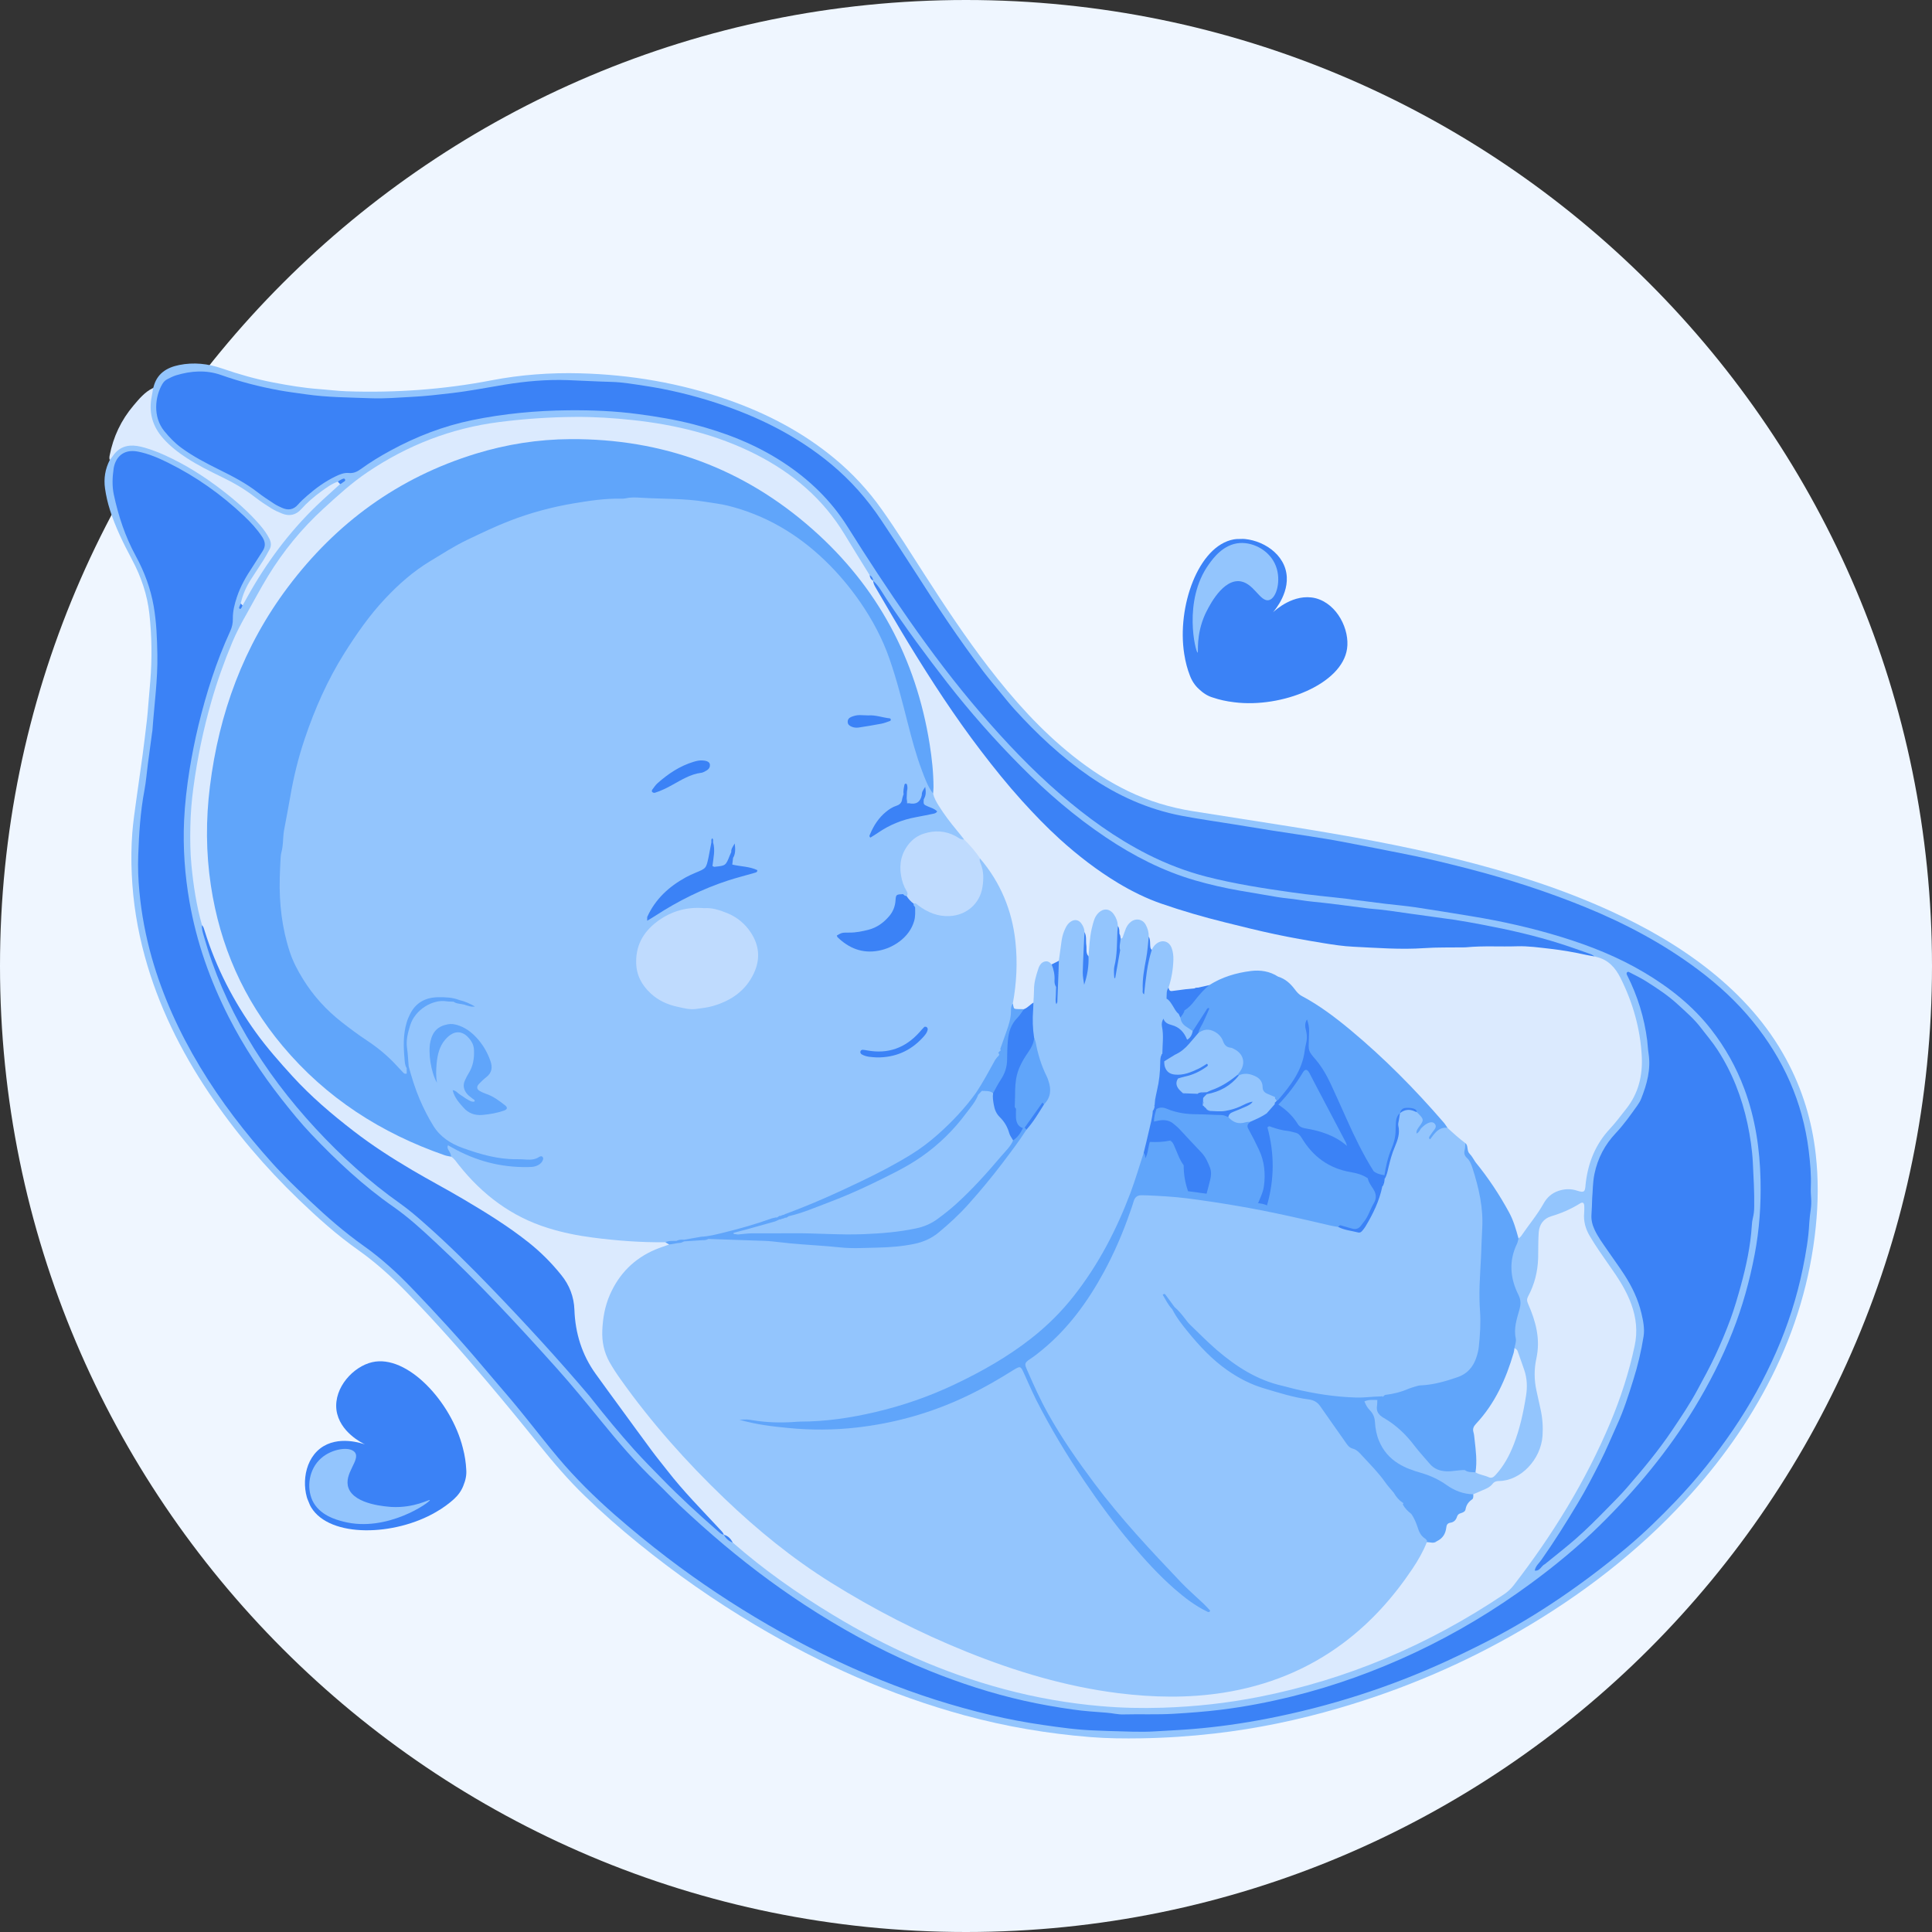 <svg width="44" height="44" viewBox="0 0 44 44" fill="none" xmlns="http://www.w3.org/2000/svg">
<rect x="0" y="0" width="44" height="44" fill="#333333" stroke="none"/>
<path d="M0 22C0 9.85 9.85 0 22 0C34.15 0 44 9.85 44 22C44 34.15 34.15 44 22 44C9.85 44 0 34.15 0 22Z" fill="#EFF6FF"/>
<path d="M3.488 8.835C3.491 8.828 3.494 8.822 3.496 8.815C3.573 8.511 3.792 8.371 4.08 8.313C4.411 8.246 4.736 8.281 5.052 8.39C5.436 8.523 5.826 8.634 6.225 8.711C6.569 8.777 6.914 8.835 7.263 8.861C7.473 8.876 7.681 8.904 7.891 8.911C9 8.949 10.101 8.872 11.191 8.662C11.86 8.533 12.535 8.484 13.216 8.502C14.365 8.533 15.485 8.724 16.57 9.102C17.456 9.411 18.278 9.839 19.004 10.44C19.416 10.781 19.776 11.17 20.085 11.607C20.433 12.098 20.75 12.61 21.076 13.116C21.53 13.822 21.994 14.522 22.506 15.188C23.079 15.934 23.702 16.632 24.441 17.22C24.831 17.53 25.245 17.802 25.695 18.019C26.159 18.243 26.646 18.39 27.153 18.472C27.899 18.592 28.646 18.704 29.392 18.824C30.656 19.027 31.917 19.25 33.16 19.56C34.363 19.86 35.544 20.229 36.675 20.746C37.486 21.117 38.257 21.556 38.955 22.114C39.656 22.675 40.25 23.33 40.679 24.124C41.047 24.802 41.268 25.527 41.353 26.295C41.415 26.847 41.409 27.4 41.352 27.95C41.229 29.146 40.889 30.28 40.349 31.355C39.83 32.388 39.164 33.318 38.38 34.167C37.289 35.35 36.027 36.319 34.639 37.128C33.332 37.889 31.95 38.477 30.499 38.9C29.57 39.172 28.625 39.369 27.663 39.479C27.107 39.543 26.549 39.58 25.989 39.589C25.603 39.595 25.219 39.592 24.835 39.561C23.863 39.483 22.906 39.322 21.965 39.065C20.279 38.605 18.7 37.899 17.201 37.008C16.273 36.456 15.39 35.839 14.552 35.159C14.122 34.811 13.707 34.446 13.31 34.061C12.937 33.7 12.602 33.307 12.277 32.903C11.891 32.423 11.5 31.947 11.103 31.477C10.512 30.776 9.905 30.089 9.264 29.433C8.921 29.082 8.56 28.753 8.158 28.469C7.671 28.126 7.228 27.727 6.799 27.315C6.036 26.579 5.351 25.777 4.761 24.895C4.114 23.93 3.603 22.899 3.296 21.774C3.129 21.164 3.029 20.545 3.001 19.912C2.986 19.597 2.989 19.282 3.013 18.968C3.032 18.724 3.068 18.482 3.101 18.239C3.148 17.893 3.2 17.547 3.247 17.2C3.283 16.93 3.315 16.659 3.347 16.388C3.36 16.276 3.368 16.165 3.377 16.053C3.393 15.872 3.409 15.691 3.423 15.509C3.464 14.999 3.458 14.488 3.402 13.979C3.354 13.543 3.214 13.134 3.008 12.747C2.814 12.382 2.63 12.013 2.505 11.617C2.454 11.457 2.416 11.294 2.392 11.127C2.359 10.897 2.395 10.682 2.5 10.476C2.663 10.061 2.832 9.979 3.301 10.095C3.519 10.148 3.731 10.226 3.926 10.335C4.71 10.771 5.459 11.256 6.046 11.953C6.308 12.264 6.321 12.385 6.093 12.731C5.902 13.022 5.693 13.303 5.565 13.626C5.568 13.621 5.565 13.628 5.565 13.627C6.092 12.609 6.728 11.682 7.685 11.023C7.683 11.025 7.679 11.027 7.666 11.035C7.39 11.231 7.124 11.432 6.902 11.687C6.76 11.851 6.571 11.85 6.381 11.78C6.128 11.688 5.913 11.53 5.701 11.372C5.505 11.225 5.297 11.102 5.079 10.989C4.556 10.714 4.015 10.464 3.613 10.002C3.372 9.725 3.309 9.418 3.356 9.068C3.37 8.967 3.457 8.919 3.488 8.835Z" fill="#93C5FD"/>
<path d="M5.483 13.744C5.524 13.55 5.603 13.372 5.708 13.206C5.802 13.058 5.9 12.914 5.994 12.766C6.046 12.684 6.093 12.598 6.139 12.512C6.183 12.432 6.175 12.351 6.136 12.271C6.079 12.157 6.005 12.057 5.923 11.961C5.667 11.662 5.372 11.406 5.062 11.167C4.657 10.854 4.227 10.582 3.76 10.37C3.607 10.301 3.451 10.24 3.29 10.194C3.236 10.179 3.181 10.166 3.126 10.157C2.891 10.121 2.699 10.189 2.564 10.394C2.545 10.423 2.521 10.449 2.5 10.477C2.487 10.443 2.49 10.41 2.497 10.374C2.579 9.948 2.759 9.568 3.04 9.236C3.171 9.081 3.299 8.925 3.488 8.835C3.478 8.897 3.47 8.959 3.457 9.02C3.381 9.39 3.471 9.712 3.723 9.992C3.879 10.165 4.06 10.306 4.254 10.432C4.513 10.6 4.789 10.737 5.066 10.871C5.331 10.999 5.583 11.147 5.816 11.329C5.932 11.419 6.055 11.5 6.179 11.577C6.256 11.625 6.34 11.663 6.424 11.696C6.591 11.763 6.739 11.731 6.861 11.595C6.997 11.444 7.151 11.311 7.316 11.192C7.435 11.106 7.553 11.018 7.694 10.969C7.742 10.96 7.755 10.982 7.745 11.025C7.565 11.19 7.381 11.352 7.205 11.521C6.576 12.129 6.062 12.823 5.638 13.586C5.6 13.654 5.562 13.721 5.525 13.788C5.486 13.797 5.467 13.788 5.483 13.744Z" fill="#DBEAFE"/>
<path d="M25.266 39.423C25.154 39.419 25.043 39.414 24.931 39.41C24.538 39.397 24.151 39.342 23.763 39.286C23.361 39.228 22.963 39.154 22.568 39.06C21.715 38.859 20.883 38.593 20.07 38.265C19.179 37.906 18.319 37.484 17.489 37.003C16.695 36.543 15.932 36.036 15.202 35.48C14.79 35.165 14.389 34.838 13.999 34.497C13.541 34.095 13.107 33.668 12.714 33.202C12.466 32.908 12.231 32.603 11.989 32.304C11.87 32.157 11.752 32.01 11.63 31.866C11.422 31.62 11.211 31.378 11.004 31.132C10.486 30.515 9.942 29.922 9.384 29.342C9.045 28.989 8.684 28.658 8.282 28.374C7.848 28.066 7.447 27.717 7.06 27.351C6.765 27.072 6.472 26.791 6.201 26.489C5.587 25.806 5.027 25.082 4.553 24.293C4.083 23.51 3.705 22.685 3.455 21.804C3.316 21.311 3.221 20.809 3.174 20.299C3.148 20.028 3.138 19.756 3.148 19.482C3.166 18.985 3.196 18.49 3.289 18C3.327 17.801 3.341 17.598 3.368 17.397C3.399 17.162 3.432 16.926 3.463 16.691C3.466 16.67 3.471 16.649 3.472 16.628C3.512 16.056 3.594 15.486 3.584 14.911C3.577 14.541 3.564 14.17 3.5 13.804C3.429 13.4 3.288 13.021 3.092 12.662C2.852 12.222 2.696 11.752 2.592 11.264C2.551 11.069 2.559 10.872 2.587 10.678C2.621 10.439 2.789 10.215 3.143 10.285C3.386 10.333 3.61 10.43 3.83 10.539C4.468 10.855 5.043 11.263 5.559 11.752C5.711 11.896 5.854 12.05 5.971 12.227C6.045 12.34 6.054 12.443 5.978 12.556C5.9 12.672 5.829 12.793 5.751 12.91C5.607 13.126 5.477 13.349 5.395 13.598C5.342 13.758 5.3 13.92 5.303 14.091C5.305 14.191 5.285 14.284 5.243 14.375C4.926 15.065 4.698 15.785 4.519 16.521C4.439 16.854 4.372 17.19 4.317 17.529C4.255 17.916 4.21 18.304 4.192 18.696C4.165 19.314 4.209 19.926 4.315 20.534C4.476 21.459 4.786 22.332 5.211 23.167C5.55 23.831 5.956 24.449 6.415 25.034C6.632 25.309 6.852 25.581 7.093 25.834C7.668 26.438 8.275 27.007 8.961 27.485C9.301 27.722 9.605 28.001 9.907 28.283C10.886 29.194 11.795 30.174 12.687 31.17C13.032 31.555 13.359 31.956 13.686 32.358C14.083 32.846 14.492 33.325 14.95 33.76C15.133 33.933 15.303 34.119 15.487 34.291C15.814 34.597 16.147 34.896 16.49 35.184C17.161 35.747 17.865 36.265 18.607 36.731C19.426 37.246 20.28 37.694 21.179 38.056C21.875 38.336 22.586 38.567 23.318 38.732C23.687 38.815 24.058 38.88 24.433 38.933C24.69 38.97 24.947 38.986 25.205 39.006C25.331 39.015 25.456 39.048 25.58 39.045C25.965 39.035 26.349 39.053 26.734 39.03C27.09 39.009 27.445 38.982 27.799 38.939C28.349 38.871 28.891 38.767 29.429 38.634C30.397 38.395 31.331 38.057 32.233 37.633C33.16 37.196 34.036 36.67 34.862 36.063C35.415 35.657 35.945 35.22 36.435 34.738C37.257 33.93 37.989 33.05 38.59 32.063C38.926 31.511 39.218 30.938 39.455 30.338C39.682 29.764 39.847 29.172 39.962 28.564C40.069 28.004 40.108 27.439 40.095 26.872C40.079 26.163 39.975 25.465 39.725 24.795C39.542 24.306 39.292 23.857 38.97 23.445C38.55 22.907 38.027 22.493 37.445 22.147C36.852 21.794 36.215 21.541 35.558 21.339C34.888 21.133 34.206 20.98 33.515 20.867C33.094 20.799 32.673 20.728 32.251 20.665C32.016 20.63 31.779 20.61 31.543 20.582C31.293 20.551 31.044 20.519 30.794 20.487C30.753 20.482 30.711 20.474 30.67 20.469C30.253 20.421 29.835 20.383 29.42 20.323C28.769 20.231 28.12 20.13 27.481 19.967C27.011 19.846 26.562 19.673 26.13 19.454C25.409 19.087 24.759 18.616 24.147 18.088C23.494 17.524 22.902 16.899 22.341 16.247C21.756 15.568 21.216 14.854 20.702 14.119C20.217 13.425 19.754 12.717 19.304 11.999C18.926 11.396 18.426 10.915 17.832 10.528C17.204 10.117 16.515 9.85 15.793 9.663C15.379 9.557 14.959 9.487 14.535 9.431C14.006 9.36 13.474 9.339 12.944 9.344C12.209 9.351 11.477 9.42 10.755 9.568C10.097 9.703 9.48 9.942 8.893 10.262C8.659 10.389 8.431 10.527 8.216 10.684C8.134 10.743 8.051 10.783 7.944 10.772C7.837 10.762 7.739 10.803 7.643 10.849C7.408 10.962 7.198 11.113 7.002 11.284C6.928 11.349 6.854 11.414 6.79 11.488C6.681 11.616 6.555 11.627 6.413 11.561C6.356 11.535 6.298 11.508 6.246 11.474C6.117 11.389 5.987 11.306 5.866 11.211C5.599 11.003 5.301 10.849 5 10.7C4.699 10.551 4.4 10.397 4.128 10.197C3.98 10.088 3.855 9.957 3.74 9.816C3.477 9.492 3.53 9.03 3.696 8.748C3.725 8.698 3.764 8.658 3.816 8.633C3.879 8.603 3.941 8.568 4.008 8.548C4.35 8.445 4.695 8.42 5.039 8.542C5.469 8.694 5.909 8.807 6.357 8.889C6.556 8.926 6.758 8.949 6.959 8.979C7.452 9.051 7.949 9.051 8.445 9.07C8.76 9.082 9.074 9.054 9.388 9.038C9.689 9.023 9.988 8.988 10.286 8.953C10.697 8.905 11.102 8.825 11.509 8.758C11.98 8.682 12.453 8.64 12.93 8.657C13.266 8.67 13.601 8.689 13.937 8.698C14.183 8.705 14.425 8.748 14.666 8.784C15.221 8.867 15.765 8.998 16.298 9.171C17.259 9.483 18.151 9.924 18.932 10.573C19.371 10.939 19.746 11.361 20.062 11.835C20.322 12.225 20.581 12.616 20.833 13.011C21.329 13.79 21.839 14.561 22.398 15.296C22.525 15.463 22.661 15.623 22.794 15.785C22.897 15.91 22.997 16.036 23.105 16.155C23.619 16.721 24.174 17.241 24.806 17.677C25.448 18.119 26.146 18.433 26.913 18.579C27.298 18.653 27.686 18.706 28.072 18.769C28.362 18.816 28.652 18.864 28.942 18.91C29.239 18.957 29.536 18.999 29.833 19.046C30.075 19.085 30.317 19.122 30.557 19.168C31.059 19.263 31.559 19.363 32.06 19.462C32.534 19.556 33.002 19.671 33.47 19.792C34.358 20.022 35.23 20.305 36.081 20.65C37.005 21.026 37.881 21.489 38.681 22.09C39.136 22.431 39.554 22.815 39.913 23.256C40.615 24.117 41.054 25.093 41.192 26.201C41.226 26.479 41.252 26.757 41.24 27.038C41.236 27.121 41.241 27.205 41.247 27.289C41.253 27.373 41.25 27.456 41.239 27.54C41.225 27.644 41.211 27.748 41.205 27.853C41.188 28.203 41.127 28.548 41.057 28.89C40.924 29.544 40.72 30.176 40.453 30.787C40.179 31.411 39.851 32.004 39.467 32.567C39.076 33.141 38.644 33.683 38.165 34.185C37.812 34.553 37.447 34.91 37.054 35.24C36.506 35.7 35.936 36.127 35.339 36.521C34.807 36.872 34.255 37.191 33.684 37.475C33.447 37.594 33.207 37.71 32.965 37.822C31.649 38.428 30.279 38.866 28.856 39.142C28.293 39.251 27.725 39.332 27.153 39.378C26.874 39.401 26.594 39.413 26.316 39.43C25.965 39.453 25.616 39.43 25.266 39.423Z" fill="#3B82F6"/>
<path d="M33.553 34.031C33.617 34.003 33.681 33.974 33.745 33.947C33.836 33.91 33.929 33.875 33.992 33.794C34.03 33.744 34.081 33.729 34.139 33.729C34.639 33.723 35.092 33.235 35.13 32.702C35.144 32.498 35.13 32.297 35.086 32.098C35.053 31.954 35.022 31.811 34.991 31.667C34.938 31.424 34.937 31.178 34.99 30.937C35.087 30.497 34.976 30.091 34.802 29.695C34.773 29.629 34.769 29.586 34.802 29.523C34.947 29.253 35.02 28.963 35.03 28.658C35.033 28.539 35.032 28.42 35.034 28.301C35.036 28.224 35.037 28.147 35.043 28.07C35.057 27.883 35.154 27.751 35.333 27.698C35.563 27.63 35.779 27.535 35.982 27.409C36.049 27.367 36.08 27.393 36.081 27.478C36.082 27.527 36.082 27.577 36.078 27.625C36.061 27.814 36.11 27.987 36.204 28.147C36.275 28.268 36.351 28.385 36.43 28.501C36.551 28.681 36.679 28.856 36.8 29.036C36.941 29.246 37.065 29.465 37.152 29.703C37.264 30.012 37.299 30.323 37.228 30.651C37.099 31.256 36.909 31.841 36.67 32.409C36.109 33.741 35.356 34.959 34.476 36.1C34.411 36.185 34.336 36.254 34.247 36.313C32.54 37.459 30.684 38.25 28.665 38.647C27.943 38.789 27.214 38.869 26.477 38.892C26.007 38.907 25.539 38.897 25.072 38.856C24.325 38.792 23.588 38.662 22.863 38.468C21.48 38.097 20.188 37.518 18.967 36.777C18.163 36.29 17.396 35.753 16.689 35.132C16.618 35.076 16.563 35.002 16.485 34.953L16.487 34.954C15.6 34.157 14.828 33.259 14.161 32.271C13.946 31.953 13.699 31.658 13.481 31.342C13.175 30.898 13.011 30.407 12.987 29.872C12.972 29.534 12.844 29.254 12.626 29.002C12.201 28.509 11.681 28.136 11.141 27.784C10.567 27.408 9.957 27.097 9.366 26.751C8.556 26.274 7.795 25.735 7.111 25.09C6.458 24.475 5.853 23.819 5.406 23.033C5.054 22.413 4.784 21.758 4.6 21.069C4.473 20.623 4.405 20.167 4.36 19.706C4.332 19.413 4.329 19.119 4.335 18.825C4.341 18.525 4.365 18.224 4.406 17.926C4.495 17.267 4.63 16.616 4.814 15.976C4.945 15.518 5.105 15.07 5.289 14.63C5.378 14.417 5.485 14.213 5.599 14.012C5.768 13.713 5.927 13.409 6.106 13.116C6.452 12.551 6.867 12.043 7.355 11.595C7.68 11.297 8.005 10.999 8.372 10.752C9.283 10.138 10.277 9.751 11.367 9.612C11.943 9.538 12.521 9.499 13.104 9.495C13.539 9.492 13.972 9.52 14.402 9.566C15.383 9.671 16.332 9.9 17.218 10.35C18.052 10.775 18.744 11.358 19.233 12.167C19.421 12.479 19.614 12.787 19.805 13.097C19.838 13.136 19.856 13.185 19.886 13.227L19.885 13.226C20.207 13.757 20.544 14.279 20.885 14.798C21.335 15.481 21.769 16.174 22.259 16.83C23.068 17.916 23.948 18.933 25.061 19.726C25.607 20.114 26.198 20.408 26.84 20.603C27.945 20.94 29.065 21.212 30.207 21.389C30.912 21.498 31.625 21.515 32.34 21.498C32.877 21.486 33.415 21.437 33.953 21.467C34.129 21.476 34.301 21.443 34.476 21.443C35.111 21.443 35.719 21.584 36.317 21.782C36.33 21.786 36.343 21.791 36.357 21.794C36.624 21.855 36.786 22.034 36.905 22.27C37.187 22.833 37.357 23.427 37.39 24.056C37.413 24.494 37.315 24.903 37.035 25.254C36.913 25.407 36.797 25.566 36.664 25.708C36.341 26.054 36.173 26.466 36.116 26.929C36.114 26.943 36.112 26.957 36.111 26.971C36.099 27.141 36.087 27.172 35.913 27.115C35.777 27.071 35.637 27.074 35.5 27.119C35.346 27.169 35.233 27.268 35.155 27.408C35.008 27.671 34.812 27.901 34.644 28.149C34.629 28.171 34.604 28.187 34.583 28.205C34.501 28.194 34.467 28.134 34.445 28.065C34.324 27.681 34.115 27.344 33.889 27.016C33.774 26.851 33.692 26.664 33.556 26.512C33.467 26.377 33.375 26.242 33.272 26.116C33.158 25.976 33.011 25.869 32.896 25.73C32.685 25.472 32.476 25.211 32.236 24.98C31.751 24.511 31.289 24.017 30.763 23.59C30.41 23.304 30.051 23.03 29.661 22.799C29.563 22.741 29.474 22.681 29.42 22.575C29.345 22.428 29.221 22.346 29.056 22.327C28.841 22.206 28.613 22.176 28.373 22.23C28.089 22.293 27.813 22.383 27.558 22.528C27.434 22.547 27.307 22.538 27.188 22.583C27.061 22.624 26.93 22.639 26.8 22.656C26.695 22.671 26.607 22.645 26.561 22.538C26.509 22.397 26.576 22.265 26.599 22.13C26.62 22.013 26.637 21.896 26.621 21.778C26.594 21.573 26.516 21.536 26.331 21.631C26.293 21.651 26.255 21.666 26.211 21.657C26.106 21.595 26.088 21.487 26.069 21.381C26.064 21.347 26.065 21.312 26.055 21.279C26.031 21.195 26.025 21.091 25.914 21.075C25.805 21.06 25.758 21.145 25.718 21.227C25.684 21.296 25.648 21.361 25.563 21.378C25.501 21.377 25.47 21.333 25.439 21.289C25.405 21.235 25.371 21.182 25.364 21.117C25.356 21.076 25.351 21.034 25.334 20.995C25.302 20.924 25.27 20.848 25.177 20.849C25.085 20.851 25.044 20.921 25.017 20.994C24.947 21.178 24.917 21.371 24.898 21.566C24.889 21.658 24.908 21.771 24.774 21.8C24.643 21.654 24.636 21.465 24.599 21.287C24.588 21.212 24.595 21.117 24.499 21.101C24.392 21.084 24.365 21.183 24.332 21.258C24.269 21.406 24.254 21.568 24.221 21.724C24.207 21.792 24.213 21.864 24.161 21.921C24.104 21.97 24.039 22.005 23.965 22.023C23.806 22.01 23.741 22.099 23.692 22.241C23.62 22.446 23.683 22.671 23.583 22.868C23.482 22.926 23.435 23.067 23.29 23.053C23.154 23.067 23.032 23.054 22.987 22.895C22.963 22.649 23.04 22.412 23.048 22.168C23.073 21.403 22.947 20.68 22.538 20.019C22.455 19.885 22.425 19.715 22.269 19.633C22.156 19.463 21.993 19.331 21.889 19.152C21.862 19.07 21.813 19.001 21.743 18.954C21.471 18.768 21.379 18.454 21.201 18.201C21.174 18.163 21.162 18.112 21.165 18.061C21.224 17.729 21.132 17.407 21.088 17.085C20.878 15.535 20.264 14.161 19.254 12.964C18.037 11.521 16.494 10.632 14.649 10.25C14.237 10.165 13.819 10.1 13.404 10.091C12.677 10.074 11.952 10.14 11.242 10.324C9.894 10.672 8.716 11.319 7.69 12.265C6.681 13.195 5.953 14.305 5.463 15.578C5.115 16.485 4.91 17.421 4.842 18.393C4.751 19.697 4.943 20.948 5.486 22.134C6.131 23.541 7.148 24.62 8.467 25.427C9.025 25.768 9.629 26.005 10.224 26.266C10.249 26.277 10.279 26.277 10.306 26.281C10.394 26.301 10.451 26.363 10.501 26.43C11.194 27.356 12.126 27.87 13.26 28.045C13.749 28.121 14.24 28.175 14.736 28.186C14.882 28.189 15.029 28.183 15.172 28.222C15.211 28.247 15.251 28.272 15.261 28.322C15.24 28.495 15.081 28.506 14.967 28.552C14.366 28.8 14.019 29.259 13.874 29.872C13.763 30.337 13.807 30.786 14.097 31.194C14.457 31.703 14.846 32.186 15.246 32.663C15.981 33.54 16.807 34.321 17.692 35.041C18.635 35.808 19.677 36.421 20.767 36.953C21.737 37.426 22.738 37.822 23.777 38.117C24.792 38.406 25.828 38.569 26.883 38.541C28.101 38.509 29.248 38.208 30.275 37.523C31.142 36.945 31.808 36.183 32.32 35.28C32.361 35.208 32.385 35.123 32.467 35.083C32.532 35.05 32.593 35.012 32.664 34.995C32.696 34.983 32.739 34.972 32.75 34.942C32.851 34.68 33.093 34.538 33.255 34.332C33.346 34.216 33.439 34.117 33.553 34.031Z" fill="#DBEAFE"/>
<path d="M36.261 27.286C36.276 27.127 36.272 26.932 36.312 26.738C36.386 26.377 36.55 26.068 36.801 25.803C36.984 25.608 37.137 25.391 37.291 25.174C37.323 25.129 37.353 25.08 37.374 25.029C37.508 24.694 37.602 24.353 37.544 23.986C37.529 23.89 37.526 23.792 37.514 23.695C37.448 23.177 37.296 22.685 37.061 22.218C37.054 22.206 37.047 22.193 37.045 22.18C37.044 22.168 37.047 22.151 37.055 22.143C37.064 22.135 37.084 22.129 37.092 22.134C37.222 22.202 37.356 22.265 37.48 22.343C37.734 22.503 37.987 22.669 38.208 22.873C38.392 23.043 38.583 23.204 38.737 23.408C38.864 23.575 39.001 23.733 39.115 23.909C39.451 24.426 39.669 24.991 39.798 25.591C39.86 25.884 39.905 26.181 39.92 26.483C39.937 26.818 39.956 27.152 39.951 27.487C39.95 27.571 39.942 27.654 39.921 27.736C39.907 27.79 39.9 27.847 39.897 27.902C39.868 28.372 39.77 28.829 39.646 29.281C39.575 29.537 39.501 29.794 39.41 30.043C39.306 30.325 39.189 30.603 39.062 30.875C38.941 31.135 38.802 31.387 38.666 31.639C38.491 31.966 38.284 32.274 38.077 32.581C37.767 33.041 37.413 33.465 37.051 33.882C36.905 34.051 36.745 34.208 36.589 34.368C36.359 34.603 36.126 34.836 35.879 35.052C35.664 35.24 35.437 35.416 35.215 35.597C35.205 35.606 35.194 35.617 35.182 35.623C35.099 35.663 35.071 35.786 34.953 35.769C34.969 35.667 35.049 35.603 35.104 35.525C35.399 35.107 35.669 34.674 35.932 34.236C36.117 33.93 36.28 33.613 36.441 33.296C36.581 33.022 36.697 32.736 36.825 32.456C36.978 32.125 37.087 31.778 37.196 31.431C37.299 31.104 37.379 30.77 37.432 30.432C37.459 30.256 37.422 30.081 37.383 29.912C37.309 29.596 37.17 29.305 36.995 29.034C36.87 28.84 36.731 28.655 36.602 28.464C36.5 28.314 36.39 28.169 36.314 28.002C36.263 27.892 36.236 27.78 36.245 27.657C36.254 27.546 36.255 27.433 36.261 27.286Z" fill="#3B82F6"/>
<path d="M36.317 21.782C36.255 21.771 36.193 21.763 36.132 21.749C35.859 21.688 35.585 21.64 35.306 21.608C35.055 21.58 34.805 21.543 34.553 21.551C34.169 21.564 33.784 21.537 33.401 21.573C33.373 21.576 33.345 21.576 33.317 21.576C33.023 21.581 32.729 21.572 32.436 21.593C31.896 21.63 31.359 21.587 30.821 21.561C30.591 21.55 30.362 21.515 30.135 21.478C29.769 21.418 29.404 21.354 29.042 21.277C28.659 21.196 28.279 21.101 27.898 21.006C27.409 20.885 26.925 20.745 26.449 20.58C26.105 20.461 25.778 20.299 25.465 20.111C24.99 19.825 24.552 19.487 24.142 19.116C23.836 18.839 23.55 18.541 23.273 18.235C22.944 17.871 22.638 17.49 22.341 17.101C21.745 16.322 21.211 15.501 20.7 14.665C20.445 14.247 20.201 13.822 19.953 13.4C19.921 13.346 19.889 13.291 19.885 13.226C20.017 13.345 20.097 13.503 20.193 13.648C20.627 14.3 21.092 14.931 21.573 15.549C22.094 16.218 22.655 16.852 23.252 17.453C23.844 18.05 24.481 18.597 25.18 19.067C25.811 19.491 26.481 19.836 27.214 20.049C27.55 20.146 27.891 20.224 28.236 20.284C28.525 20.335 28.815 20.383 29.105 20.432C29.263 20.458 29.424 20.467 29.583 20.494C29.817 20.533 30.055 20.549 30.291 20.578C30.548 20.61 30.804 20.643 31.061 20.676C31.102 20.681 31.144 20.689 31.186 20.692C31.493 20.715 31.797 20.762 32.101 20.806C32.433 20.855 32.766 20.895 33.098 20.944C33.319 20.977 33.54 21.017 33.76 21.059C34.365 21.173 34.965 21.309 35.552 21.497C35.779 21.569 36.003 21.651 36.227 21.73C36.259 21.741 36.287 21.764 36.317 21.782Z" fill="#3B82F6"/>
<path d="M4.6 21.069C4.636 21.105 4.647 21.154 4.661 21.2C4.921 22.037 5.317 22.804 5.828 23.514C6.082 23.866 6.369 24.19 6.661 24.511C7.083 24.973 7.556 25.376 8.049 25.756C8.475 26.086 8.928 26.377 9.393 26.651C9.773 26.875 10.163 27.08 10.542 27.304C11.06 27.61 11.573 27.925 12.045 28.301C12.32 28.52 12.566 28.768 12.785 29.041C12.969 29.27 13.071 29.531 13.082 29.832C13.101 30.361 13.252 30.851 13.563 31.285C13.754 31.553 13.95 31.816 14.143 32.082C14.374 32.398 14.604 32.715 14.837 33.029C14.953 33.187 15.078 33.337 15.198 33.492C15.563 33.963 15.982 34.385 16.387 34.821C16.425 34.862 16.468 34.899 16.486 34.954C16.435 34.946 16.399 34.913 16.362 34.881C15.919 34.495 15.487 34.098 15.076 33.677C14.861 33.457 14.644 33.239 14.438 33.01C14.107 32.641 13.791 32.258 13.483 31.868C13.461 31.841 13.44 31.813 13.418 31.786C12.703 30.943 11.955 30.129 11.188 29.333C10.708 28.835 10.217 28.347 9.698 27.888C9.51 27.721 9.32 27.556 9.114 27.41C8.409 26.912 7.774 26.334 7.188 25.701C6.592 25.056 6.063 24.363 5.62 23.605C5.198 22.883 4.867 22.122 4.641 21.316C4.619 21.235 4.59 21.155 4.6 21.069Z" fill="#3B82F6"/>
<path d="M33.603 26.467C33.895 26.825 34.15 27.209 34.37 27.615C34.471 27.8 34.527 28.003 34.583 28.205C34.572 28.245 34.567 28.288 34.549 28.325C34.358 28.719 34.391 29.11 34.581 29.489C34.64 29.607 34.638 29.702 34.604 29.825C34.544 30.037 34.471 30.252 34.52 30.479C34.537 30.558 34.502 30.63 34.49 30.705C34.556 30.84 34.532 30.978 34.486 31.11C34.322 31.572 34.115 32.013 33.786 32.383C33.689 32.492 33.658 32.602 33.676 32.745C33.7 32.938 33.736 33.131 33.714 33.327C33.705 33.41 33.705 33.499 33.603 33.531C33.52 33.524 33.433 33.537 33.361 33.48C33.361 32.99 33.318 32.507 33.124 32.049C33.002 31.762 32.97 31.745 32.664 31.82C32.506 31.859 32.37 31.86 32.315 31.668C32.316 31.646 32.323 31.627 32.336 31.609C32.537 31.526 32.755 31.509 32.962 31.445C33.049 31.418 33.109 31.457 33.151 31.534C33.217 31.657 33.283 31.779 33.334 31.909C33.29 31.799 33.238 31.692 33.181 31.588C33.116 31.471 33.133 31.386 33.265 31.342C33.601 31.229 33.673 30.94 33.703 30.645C33.746 30.221 33.741 29.795 33.718 29.369C33.727 29.145 33.736 28.922 33.745 28.699C33.755 28.419 33.771 28.139 33.776 27.859C33.746 27.458 33.677 27.065 33.557 26.68C33.536 26.611 33.449 26.508 33.603 26.467Z" fill="#60A5FA"/>
<path d="M33.553 34.031C33.554 34.073 33.559 34.125 33.526 34.148C33.442 34.205 33.393 34.276 33.376 34.377C33.367 34.427 33.313 34.449 33.265 34.463C33.221 34.475 33.195 34.5 33.181 34.545C33.159 34.617 33.111 34.667 33.035 34.678C32.967 34.688 32.944 34.727 32.938 34.79C32.922 34.931 32.855 35.038 32.723 35.1C32.666 35.119 32.607 35.107 32.549 35.107C32.529 35.106 32.509 35.105 32.489 35.103C32.469 35.102 32.45 35.096 32.432 35.087C32.414 35.076 32.4 35.063 32.387 35.047C32.34 34.97 32.314 34.883 32.294 34.797C32.267 34.68 32.206 34.599 32.095 34.555C32.008 34.494 31.933 34.424 31.906 34.316C31.898 34.294 31.891 34.271 31.881 34.248C31.871 34.234 31.865 34.219 31.858 34.203C31.829 34.114 31.778 34.04 31.715 33.973C31.44 33.56 31.137 33.174 30.733 32.876C30.547 32.739 30.5 32.502 30.383 32.315C30.132 31.913 30.16 31.878 30.624 31.878C30.68 31.878 30.734 31.861 30.788 31.856C30.887 31.847 30.997 31.811 31.074 31.916C31.103 31.988 31.137 32.057 31.192 32.112C31.271 32.189 31.307 32.277 31.314 32.39C31.323 32.535 31.349 32.679 31.407 32.816C31.499 33.036 31.644 33.206 31.847 33.332C32.009 33.433 32.187 33.493 32.367 33.545C32.578 33.606 32.771 33.697 32.949 33.823C33.129 33.95 33.329 34.028 33.553 34.031Z" fill="#60A5FA"/>
<path d="M32.342 31.672C32.434 31.753 32.533 31.779 32.65 31.722C32.747 31.674 32.857 31.695 32.959 31.673C33.03 31.657 33.089 31.696 33.111 31.758C33.168 31.916 33.257 32.061 33.291 32.227C33.309 32.316 33.33 32.406 33.363 32.49C33.415 32.622 33.436 32.759 33.45 32.898C33.454 32.939 33.464 32.985 33.451 33.022C33.418 33.121 33.43 33.211 33.465 33.307C33.493 33.388 33.472 33.411 33.361 33.48C33.221 33.476 33.086 33.513 32.945 33.508C32.788 33.502 32.662 33.455 32.559 33.334C32.443 33.196 32.319 33.065 32.209 32.92C32.019 32.669 31.791 32.452 31.517 32.294C31.398 32.225 31.338 32.147 31.361 32.01C31.368 31.969 31.365 31.926 31.367 31.885C31.362 31.799 31.427 31.796 31.485 31.785C31.667 31.752 31.846 31.71 32.018 31.638C32.13 31.592 32.244 31.573 32.342 31.672Z" fill="#60A5FA"/>
<path d="M33.603 33.531C33.644 33.279 33.61 33.029 33.582 32.778C33.576 32.723 33.572 32.666 33.556 32.613C33.534 32.534 33.565 32.48 33.616 32.425C34.048 31.964 34.298 31.405 34.473 30.808C34.483 30.775 34.485 30.739 34.49 30.704C34.525 30.716 34.55 30.736 34.563 30.772C34.613 30.917 34.668 31.061 34.716 31.207C34.778 31.395 34.787 31.585 34.755 31.784C34.695 32.165 34.614 32.538 34.474 32.898C34.374 33.153 34.246 33.391 34.058 33.594C34.008 33.648 33.966 33.672 33.896 33.639C33.801 33.596 33.693 33.588 33.603 33.531Z" fill="#DBEAFE"/>
<path d="M31.494 31.848C31.448 31.848 31.404 31.854 31.367 31.884C31.268 31.881 31.168 31.872 31.074 31.916C30.962 31.911 30.852 31.916 30.74 31.929C30.623 31.943 30.503 31.932 30.384 31.934C30.32 31.935 30.297 31.975 30.326 32.032C30.435 32.25 30.547 32.467 30.657 32.686C30.689 32.75 30.738 32.797 30.795 32.839C31.096 33.061 31.334 33.344 31.561 33.637C31.642 33.741 31.713 33.853 31.789 33.962C31.798 34.004 31.772 34.018 31.738 34.026C31.602 34.014 31.541 33.901 31.467 33.813C31.222 33.52 30.989 33.224 30.662 33.002C30.466 32.869 30.385 32.607 30.228 32.419C30.184 32.367 30.141 32.309 30.107 32.249C30.005 32.064 29.852 31.983 29.641 31.941C28.99 31.809 28.345 31.651 27.808 31.223C27.379 30.881 27.016 30.479 26.711 30.023C26.662 29.95 26.631 29.876 26.669 29.788C26.687 29.758 26.714 29.739 26.748 29.731C26.9 29.723 26.963 29.846 27.043 29.938C27.456 30.414 27.913 30.84 28.463 31.157C28.974 31.453 29.547 31.551 30.117 31.654C30.51 31.725 30.905 31.753 31.304 31.713C31.353 31.708 31.402 31.714 31.446 31.74C31.467 31.751 31.484 31.766 31.499 31.784C31.511 31.806 31.51 31.828 31.494 31.848Z" fill="#60A5FA"/>
<path d="M16.485 34.953C16.585 34.977 16.643 35.047 16.689 35.132C16.597 35.099 16.531 35.038 16.485 34.953Z" fill="#3B82F6"/>
<path d="M7.745 11.025C7.728 11.007 7.711 10.988 7.694 10.969C7.716 10.955 7.738 10.938 7.761 10.927C7.791 10.912 7.835 10.885 7.853 10.911C7.885 10.96 7.821 10.97 7.797 10.995C7.784 11.009 7.763 11.016 7.745 11.025Z" fill="#3B82F6"/>
<path d="M5.483 13.744C5.497 13.759 5.511 13.773 5.524 13.788C5.513 13.81 5.504 13.835 5.49 13.856C5.485 13.864 5.463 13.87 5.458 13.866C5.45 13.86 5.443 13.842 5.446 13.832C5.456 13.802 5.47 13.774 5.483 13.744Z" fill="#3B82F6"/>
<path d="M19.887 13.228C19.836 13.199 19.81 13.154 19.806 13.097C19.855 13.127 19.883 13.17 19.887 13.228Z" fill="#3B82F6"/>
<path d="M22.317 19.547C22.783 20.094 23.048 20.727 23.125 21.439C23.176 21.913 23.153 22.386 23.066 22.855C23.163 23.224 22.954 23.535 22.874 23.871C22.876 23.892 22.876 23.914 22.873 23.935C22.866 23.966 22.858 23.997 22.846 24.026C22.84 24.046 22.831 24.065 22.82 24.083C22.812 24.102 22.799 24.118 22.786 24.134C22.577 24.371 22.477 24.677 22.287 24.927C21.68 25.754 20.915 26.383 19.982 26.815C19.304 27.129 18.622 27.433 17.928 27.706C17.891 27.716 17.855 27.729 17.82 27.744C17.802 27.751 17.785 27.758 17.767 27.765C17.74 27.777 17.713 27.787 17.684 27.792C17.664 27.797 17.645 27.802 17.625 27.808C17.087 28 16.541 28.159 15.975 28.238C15.848 28.262 15.721 28.277 15.594 28.301C15.53 28.302 15.467 28.315 15.403 28.326C15.315 28.349 15.242 28.258 15.152 28.291C14.599 28.298 14.049 28.256 13.502 28.185C13.156 28.14 12.813 28.072 12.479 27.967C11.644 27.707 10.982 27.205 10.444 26.526C10.392 26.46 10.349 26.388 10.275 26.343C10.211 26.258 10.033 26.2 10.203 26.056C10.463 26.151 10.71 26.273 10.977 26.356C11.338 26.469 11.704 26.482 12.126 26.495C11.182 26.495 10.778 26.334 10.154 26.014C9.898 25.883 9.767 25.621 9.643 25.369C9.47 25.019 9.303 24.667 9.271 24.269C9.229 24.014 9.216 23.759 9.255 23.502C9.321 23.069 9.638 22.711 10.126 22.759C10.181 22.765 10.237 22.764 10.293 22.768C10.387 22.81 10.492 22.813 10.563 22.838C10.535 22.824 10.477 22.815 10.418 22.811C9.794 22.614 9.328 22.936 9.252 23.537C9.219 23.802 9.228 24.062 9.288 24.321C9.304 24.365 9.304 24.409 9.293 24.454C9.222 24.556 9.138 24.517 9.083 24.452C8.643 23.94 8.033 23.642 7.537 23.201C6.775 22.523 6.341 21.681 6.299 20.671C6.218 18.694 6.638 16.822 7.6 15.085C7.995 14.372 8.475 13.719 9.093 13.176C9.592 12.738 10.168 12.423 10.757 12.127C11.718 11.644 12.734 11.333 13.808 11.273C14.954 11.209 16.105 11.188 17.203 11.615C18.115 11.97 18.819 12.591 19.435 13.337C20.188 14.248 20.501 15.336 20.774 16.448C20.87 16.843 20.975 17.235 21.13 17.611C21.192 17.761 21.184 17.927 21.251 18.074C21.275 18.177 21.326 18.267 21.382 18.355C21.503 18.549 21.642 18.731 21.788 18.907C21.846 18.976 21.901 19.047 21.957 19.118C21.892 19.242 21.804 19.168 21.731 19.136C21.595 19.075 21.458 19.031 21.308 19.041C20.748 19.079 20.467 19.556 20.672 20.12C20.709 20.221 20.789 20.32 20.695 20.431C20.68 20.446 20.663 20.457 20.644 20.465C20.618 20.481 20.588 20.487 20.561 20.496C20.529 20.513 20.501 20.535 20.491 20.571C20.343 21.108 19.941 21.292 19.435 21.331C19.393 21.334 19.351 21.328 19.31 21.341C19.304 21.343 19.299 21.349 19.293 21.353C19.468 21.568 19.822 21.632 20.149 21.507C20.56 21.349 20.751 21.084 20.735 20.689C20.731 20.656 20.735 20.625 20.746 20.594C20.754 20.573 20.767 20.556 20.783 20.541C20.87 20.479 20.94 20.532 21.013 20.574C21.134 20.644 21.254 20.715 21.393 20.745C21.965 20.869 22.386 20.419 22.273 19.811C22.257 19.723 22.171 19.613 22.317 19.547Z" fill="#93C5FD"/>
<path d="M31.454 31.802C31.266 31.804 31.08 31.833 30.891 31.828C30.407 31.815 29.934 31.74 29.466 31.628C29.378 31.607 29.291 31.58 29.202 31.56C28.629 31.43 28.151 31.122 27.713 30.746C27.502 30.564 27.306 30.365 27.106 30.172C27.061 30.129 27.023 30.078 26.985 30.028C26.913 29.933 26.838 29.843 26.747 29.765C26.692 29.749 26.654 29.711 26.637 29.677C26.665 29.706 26.682 29.758 26.695 29.813C26.793 30.008 26.929 30.179 27.065 30.345C27.326 30.665 27.608 30.965 27.949 31.204C28.208 31.386 28.486 31.53 28.791 31.62C29.125 31.719 29.458 31.827 29.806 31.871C29.915 31.885 30.002 31.931 30.067 32.025C30.253 32.295 30.445 32.562 30.633 32.831C30.681 32.899 30.717 32.968 30.813 32.993C30.9 33.015 30.964 33.09 31.026 33.157C31.205 33.352 31.394 33.539 31.547 33.758C31.607 33.844 31.68 33.92 31.746 34.001C31.843 34.047 31.887 34.142 31.945 34.223L31.944 34.221C31.959 34.233 31.959 34.246 31.946 34.26C31.995 34.35 32.064 34.421 32.145 34.481C32.237 34.531 32.278 34.617 32.302 34.711C32.333 34.832 32.384 34.943 32.459 35.042L32.458 35.04C32.472 35.054 32.486 35.069 32.499 35.084L32.498 35.085C32.528 35.098 32.527 35.11 32.496 35.12C32.411 35.336 32.296 35.536 32.167 35.728C31.735 36.373 31.225 36.945 30.602 37.412C29.784 38.026 28.863 38.393 27.856 38.551C27.062 38.675 26.266 38.66 25.471 38.561C24.275 38.411 23.132 38.068 22.019 37.62C20.938 37.185 19.906 36.656 18.919 36.039C18.043 35.492 17.247 34.842 16.502 34.129C15.631 33.295 14.832 32.397 14.133 31.412C14.044 31.287 13.959 31.158 13.883 31.024C13.757 30.8 13.706 30.558 13.717 30.298C13.729 30.015 13.777 29.743 13.892 29.482C14.102 29.006 14.444 28.662 14.924 28.458C15.027 28.415 15.134 28.381 15.239 28.343C15.295 28.28 15.376 28.294 15.447 28.274C15.502 28.27 15.555 28.25 15.611 28.253C15.795 28.214 15.985 28.221 16.168 28.177C16.586 28.137 17.006 28.214 17.424 28.159C17.608 28.207 17.799 28.2 17.986 28.215C18.827 28.281 19.668 28.389 20.515 28.282C20.885 28.235 21.209 28.103 21.49 27.842C22.181 27.203 22.786 26.493 23.307 25.711C23.463 25.518 23.583 25.301 23.73 25.102C23.888 24.906 23.823 24.702 23.727 24.517C23.576 24.225 23.554 23.898 23.449 23.595C23.414 23.334 23.374 23.073 23.535 22.835C23.54 22.739 23.549 22.642 23.549 22.546C23.547 22.377 23.595 22.22 23.647 22.063C23.651 22.05 23.655 22.036 23.661 22.024C23.687 21.965 23.725 21.917 23.79 21.899C23.859 21.879 23.908 21.914 23.951 21.964C24.066 22.006 24.057 22.109 24.063 22.201C24.069 22.289 24.047 22.377 24.068 22.464C24.076 22.505 24.07 22.546 24.07 22.556C24.045 22.427 24.075 22.265 24.054 22.105C24.033 22.019 24.074 21.95 24.114 21.881C24.136 21.722 24.157 21.564 24.18 21.405C24.195 21.308 24.226 21.216 24.27 21.128C24.295 21.078 24.327 21.032 24.373 20.998C24.472 20.925 24.574 20.944 24.64 21.05C24.673 21.104 24.698 21.161 24.698 21.227C24.704 21.589 24.752 21.951 24.704 22.283C24.749 22.137 24.668 21.943 24.79 21.779C24.807 21.571 24.816 21.363 24.861 21.159C24.88 21.078 24.9 20.997 24.93 20.92C24.95 20.87 24.985 20.822 25.023 20.784C25.134 20.679 25.276 20.694 25.364 20.819C25.421 20.899 25.454 20.99 25.459 21.09C25.527 21.415 25.464 21.733 25.406 22.051C25.432 21.911 25.453 21.771 25.475 21.631C25.482 21.53 25.473 21.424 25.567 21.353C25.592 21.282 25.614 21.21 25.643 21.14C25.668 21.083 25.705 21.033 25.755 20.994C25.869 20.904 26.019 20.93 26.09 21.056C26.138 21.141 26.164 21.233 26.162 21.332C26.22 21.643 26.1 21.936 26.07 22.238C26.058 22.357 26.055 22.474 26.048 22.559C26.081 22.265 26.05 21.931 26.23 21.633C26.254 21.582 26.285 21.535 26.328 21.499C26.459 21.389 26.623 21.429 26.683 21.588C26.715 21.674 26.725 21.764 26.723 21.855C26.717 22.072 26.681 22.284 26.614 22.491C26.558 22.589 26.692 22.662 26.65 22.758C26.592 22.906 26.623 23.067 26.586 23.217C26.52 23.323 26.579 23.429 26.582 23.535C26.586 23.692 26.583 23.849 26.558 24.005C26.493 24.17 26.464 24.339 26.49 24.517C26.516 24.697 26.422 24.855 26.391 25.025C26.396 25.073 26.387 25.118 26.367 25.161C26.349 25.214 26.329 25.267 26.323 25.324C26.3 25.641 26.195 25.94 26.117 26.245C25.738 27.573 25.226 28.836 24.281 29.875C23.755 30.455 23.122 30.904 22.438 31.283C21.343 31.892 20.18 32.29 18.932 32.435C18.461 32.49 17.504 32.459 17.221 32.393C17.642 32.481 18.236 32.474 18.829 32.461C19.467 32.446 20.095 32.348 20.712 32.178C21.439 31.977 22.117 31.668 22.761 31.277C22.844 31.226 22.927 31.173 23.013 31.126C23.207 31.021 23.271 31.035 23.354 31.232C23.925 32.592 24.776 33.772 25.695 34.912C26.166 35.497 26.687 36.03 27.117 36.372C26.552 35.858 25.898 35.151 25.296 34.399C24.502 33.41 23.82 32.35 23.325 31.176C23.268 31.041 23.29 30.954 23.407 30.872C24.096 30.386 24.602 29.736 25.005 29.007C25.289 28.494 25.532 27.959 25.728 27.404C25.816 27.155 25.823 27.152 26.086 27.156C27.153 27.171 28.194 27.362 29.228 27.604C29.641 27.7 30.06 27.775 30.471 27.879C30.985 28.029 31.014 28.015 31.228 27.534C31.305 27.361 31.378 27.187 31.409 27C31.415 26.935 31.428 26.873 31.461 26.817C31.561 26.405 31.786 26.025 31.772 25.584C31.769 25.507 31.806 25.436 31.822 25.361C31.827 25.339 31.838 25.319 31.853 25.301C31.977 25.18 32.117 25.192 32.263 25.251C32.474 25.365 32.497 25.416 32.419 25.599C32.536 25.478 32.627 25.456 32.707 25.529C32.779 25.594 32.77 25.646 32.642 25.808C32.75 25.689 32.819 25.561 32.965 25.685C33.096 25.807 33.228 25.927 33.372 26.034C33.361 26.209 33.469 26.343 33.531 26.494C33.81 27.182 33.831 27.9 33.769 28.627C33.712 29.268 33.774 29.911 33.734 30.552C33.729 30.622 33.729 30.691 33.717 30.761C33.648 31.169 33.394 31.383 33.001 31.473C32.757 31.529 32.514 31.584 32.266 31.618C32.028 31.651 31.818 31.788 31.575 31.806C31.534 31.814 31.495 31.772 31.454 31.802Z" fill="#93C5FD"/>
<path d="M21.251 18.074C21.13 17.916 21.064 17.729 20.996 17.547C20.862 17.194 20.766 16.828 20.672 16.462C20.547 15.974 20.425 15.485 20.259 15.009C20.1 14.55 19.874 14.126 19.6 13.726C19.361 13.378 19.091 13.057 18.789 12.766C18.158 12.158 17.423 11.725 16.567 11.514C16.404 11.474 16.236 11.457 16.072 11.429C15.579 11.347 15.081 11.367 14.586 11.335C14.474 11.328 14.363 11.323 14.252 11.349C14.218 11.357 14.182 11.357 14.147 11.357C13.782 11.349 13.422 11.404 13.064 11.464C12.566 11.548 12.079 11.679 11.608 11.861C11.282 11.987 10.966 12.14 10.65 12.29C10.352 12.431 10.077 12.611 9.795 12.781C9.409 13.014 9.077 13.308 8.768 13.637C8.41 14.018 8.118 14.44 7.841 14.879C7.459 15.487 7.172 16.138 6.943 16.816C6.794 17.255 6.685 17.702 6.608 18.158C6.564 18.413 6.513 18.666 6.467 18.92C6.458 18.975 6.453 19.031 6.45 19.087C6.444 19.199 6.437 19.31 6.407 19.419C6.391 19.479 6.391 19.544 6.387 19.607C6.38 19.74 6.374 19.872 6.371 20.006C6.357 20.576 6.421 21.136 6.6 21.68C6.672 21.9 6.781 22.105 6.902 22.301C7.136 22.679 7.431 23.003 7.781 23.277C7.969 23.424 8.159 23.566 8.357 23.697C8.603 23.86 8.83 24.046 9.029 24.264C9.081 24.321 9.134 24.377 9.187 24.432C9.208 24.454 9.234 24.462 9.263 24.448C9.351 24.447 9.326 24.522 9.341 24.568C9.493 25.029 9.652 25.485 9.987 25.855C10.058 25.932 10.183 25.959 10.204 26.083C10.18 26.124 10.196 26.161 10.217 26.196C10.244 26.242 10.273 26.287 10.275 26.343C10.227 26.333 10.178 26.327 10.133 26.312C8.68 25.808 7.428 25.005 6.436 23.821C5.546 22.76 5.01 21.539 4.803 20.17C4.689 19.417 4.687 18.662 4.781 17.909C4.987 16.246 5.546 14.714 6.56 13.367C7.662 11.902 9.078 10.872 10.838 10.332C11.538 10.118 12.255 10.005 12.988 10.001C15.086 9.988 16.934 10.665 18.504 12.053C19.98 13.357 20.862 14.999 21.172 16.946C21.224 17.271 21.259 17.598 21.26 17.927C21.259 17.976 21.254 18.025 21.251 18.074Z" fill="#60A5FA"/>
<path d="M32.965 25.685C32.762 25.662 32.673 25.813 32.57 25.947C32.524 25.92 32.553 25.887 32.567 25.865C32.6 25.812 32.641 25.764 32.677 25.713C32.703 25.676 32.708 25.634 32.678 25.597C32.65 25.56 32.61 25.552 32.566 25.563C32.489 25.583 32.431 25.632 32.375 25.686C32.336 25.724 32.326 25.787 32.26 25.816C32.252 25.741 32.295 25.695 32.33 25.647C32.429 25.509 32.428 25.494 32.307 25.367C32.292 25.352 32.276 25.339 32.261 25.325C32.128 25.22 32 25.192 31.884 25.35L31.885 25.348C31.824 25.469 31.797 25.593 31.82 25.731C31.84 25.843 31.802 25.955 31.757 26.056C31.654 26.286 31.613 26.534 31.539 26.772C31.433 26.865 31.337 26.817 31.242 26.752C30.879 26.205 30.603 25.613 30.345 25.011C30.21 24.696 30.049 24.396 29.837 24.125C29.764 24.031 29.741 23.926 29.767 23.81C29.796 23.686 29.796 23.562 29.769 23.435C29.891 24.071 29.615 24.572 29.227 25.034C29.191 25.077 29.143 25.108 29.08 25.099C29.046 25.09 29.02 25.07 28.999 25.041C28.988 25.021 28.982 25 28.981 24.977C28.963 24.863 29.019 24.775 29.085 24.692C29.478 24.206 29.546 23.648 29.428 23.058C29.387 22.852 29.268 22.674 29.147 22.503C29.09 22.422 29.027 22.344 29.109 22.243C29.27 22.291 29.387 22.398 29.485 22.528C29.532 22.59 29.578 22.647 29.649 22.684C30.051 22.898 30.412 23.172 30.761 23.462C31.529 24.102 32.229 24.81 32.881 25.566C32.913 25.603 32.937 25.645 32.965 25.685Z" fill="#60A5FA"/>
<path d="M29.109 22.243C29.133 22.317 29.169 22.384 29.221 22.442C29.354 22.59 29.42 22.777 29.512 22.949C29.528 22.979 29.531 23.016 29.535 23.05C29.555 23.23 29.573 23.41 29.591 23.591C29.594 23.618 29.597 23.647 29.593 23.674C29.542 24.03 29.453 24.371 29.23 24.664C29.154 24.763 29.065 24.856 29.038 24.985C28.878 25.081 28.732 24.998 28.698 24.869C28.627 24.598 28.448 24.547 28.217 24.544C28.198 24.536 28.182 24.523 28.168 24.508C28.129 24.447 28.156 24.391 28.176 24.331C28.239 24.146 28.198 24.038 28.018 23.966C27.896 23.916 27.808 23.853 27.749 23.73C27.688 23.603 27.572 23.537 27.423 23.561C27.374 23.569 27.327 23.574 27.284 23.543C27.22 23.367 27.393 23.279 27.418 23.162C27.327 23.261 27.318 23.45 27.152 23.527C26.971 23.492 26.86 23.382 26.815 23.204C26.828 23.129 26.868 23.064 26.896 22.994C26.906 22.975 26.92 22.959 26.935 22.945C27.017 22.883 27.1 22.82 27.159 22.732C27.254 22.591 27.387 22.497 27.542 22.434C27.831 22.251 28.152 22.156 28.486 22.114C28.703 22.086 28.918 22.119 29.109 22.243Z" fill="#60A5FA"/>
<path d="M20.648 20.408C20.68 20.369 20.671 20.331 20.647 20.293C20.581 20.184 20.542 20.067 20.521 19.942C20.475 19.673 20.527 19.432 20.701 19.217C20.793 19.105 20.906 19.028 21.041 18.985C21.29 18.905 21.533 18.918 21.767 19.044C21.826 19.076 21.88 19.129 21.957 19.118C22.09 19.25 22.215 19.389 22.317 19.547C22.302 19.59 22.318 19.629 22.334 19.668C22.406 19.841 22.403 20.023 22.375 20.202C22.315 20.586 22.005 20.845 21.627 20.863C21.356 20.876 21.124 20.779 20.913 20.62C20.881 20.596 20.855 20.558 20.805 20.578C20.67 20.597 20.618 20.54 20.648 20.408Z" fill="#BFDBFE"/>
<path d="M23.535 22.835C23.533 22.89 23.533 22.945 23.529 22.999C23.513 23.212 23.518 23.423 23.551 23.633C23.581 23.805 23.541 23.956 23.445 24.106C23.27 24.381 23.167 24.681 23.222 25.015C23.226 25.067 23.208 25.119 23.222 25.172C23.227 25.202 23.231 25.232 23.233 25.262C23.214 25.417 23.269 25.554 23.333 25.689C23.276 25.82 23.222 25.955 23.065 26.002C23.037 25.998 23 25.995 22.99 25.973C22.851 25.682 22.59 25.458 22.526 25.127C22.51 25.043 22.513 24.96 22.546 24.88C22.561 24.798 22.584 24.715 22.635 24.649C22.815 24.417 22.852 24.144 22.875 23.866C22.892 23.656 22.968 23.463 23.037 23.267C23.087 23.126 23.185 23.038 23.319 22.983C23.404 22.952 23.459 22.879 23.535 22.835Z" fill="#3B82F6"/>
<path d="M23.319 22.983C23.269 23.05 23.226 23.124 23.168 23.183C23.027 23.326 22.971 23.503 22.954 23.695C22.941 23.841 22.937 23.988 22.936 24.135C22.934 24.302 22.885 24.449 22.793 24.588C22.727 24.686 22.675 24.794 22.616 24.897C22.527 24.927 22.437 24.963 22.358 24.873C22.309 24.795 22.375 24.743 22.406 24.686C22.518 24.479 22.631 24.273 22.728 24.058L22.727 24.06C22.751 24.035 22.759 24.008 22.734 23.978C22.746 23.964 22.759 23.95 22.772 23.936C22.79 23.924 22.791 23.91 22.778 23.895C22.825 23.763 22.871 23.632 22.918 23.501C22.974 23.343 23.027 23.184 23.024 23.014C23.023 22.957 23.031 22.902 23.066 22.855C23.086 22.979 23.086 22.979 23.197 22.982C23.238 22.982 23.279 22.983 23.319 22.983Z" fill="#60A5FA"/>
<path d="M26.567 22.743C26.575 22.657 26.555 22.567 26.614 22.491C26.621 22.535 26.633 22.576 26.688 22.57C26.791 22.559 26.893 22.542 26.995 22.53C27.064 22.522 27.133 22.517 27.201 22.511C27.247 22.491 27.298 22.477 27.329 22.525C27.355 22.567 27.309 22.599 27.286 22.63C27.189 22.762 27.085 22.888 26.975 23.01L26.975 23.009C26.938 23.057 26.904 23.11 26.837 23.123C26.698 23.111 26.645 23.011 26.616 22.895C26.603 22.843 26.596 22.79 26.567 22.743Z" fill="#3B82F6"/>
<path d="M33.73 28.615C33.739 28.405 33.744 28.196 33.756 27.986C33.785 27.509 33.68 27.054 33.536 26.606C33.508 26.519 33.475 26.431 33.406 26.369C33.345 26.313 33.34 26.254 33.358 26.18C33.37 26.134 33.368 26.083 33.372 26.034C33.377 26.039 33.383 26.043 33.388 26.048C33.441 26.115 33.403 26.212 33.472 26.279C33.525 26.332 33.56 26.404 33.603 26.467C33.566 26.513 33.587 26.558 33.603 26.604C33.695 26.867 33.766 27.134 33.8 27.411C33.817 27.548 33.828 27.686 33.843 27.824C33.791 28.031 33.82 28.245 33.795 28.454C33.788 28.509 33.843 28.599 33.73 28.615Z" fill="#60A5FA"/>
<path d="M24.79 21.779C24.799 21.999 24.765 22.213 24.691 22.427C24.679 22.332 24.657 22.237 24.659 22.142C24.667 21.837 24.684 21.532 24.698 21.227C24.751 21.321 24.725 21.427 24.74 21.526C24.752 21.611 24.723 21.705 24.79 21.779Z" fill="#3B82F6"/>
<path d="M26.231 21.633C26.125 21.959 26.094 22.299 26.056 22.646C26.006 22.611 26.027 22.569 26.025 22.535C26.015 22.296 26.059 22.062 26.103 21.83C26.134 21.665 26.145 21.499 26.162 21.332C26.195 21.386 26.191 21.446 26.194 21.505C26.197 21.551 26.192 21.598 26.231 21.633Z" fill="#3B82F6"/>
<path d="M25.511 21.639C25.473 21.851 25.436 22.063 25.398 22.274C25.391 22.275 25.385 22.276 25.378 22.276C25.375 22.235 25.37 22.193 25.37 22.152C25.37 22.103 25.369 22.052 25.38 22.006C25.444 21.745 25.437 21.48 25.448 21.215C25.45 21.173 25.455 21.132 25.459 21.09C25.498 21.142 25.493 21.203 25.494 21.264C25.562 21.386 25.47 21.515 25.511 21.639Z" fill="#3B82F6"/>
<path d="M26.975 23.01C26.994 22.909 27.082 22.854 27.133 22.773C27.169 22.715 27.215 22.664 27.256 22.609C27.303 22.545 27.303 22.544 27.201 22.511C27.315 22.485 27.428 22.46 27.542 22.435C27.411 22.539 27.303 22.666 27.201 22.798C27.137 22.881 27.067 22.957 26.975 23.01Z" fill="#3B82F6"/>
<path d="M24.052 22.477C24.02 22.43 24.013 22.376 24.016 22.321C24.023 22.197 23.997 22.078 23.951 21.964C24.006 21.936 24.06 21.909 24.115 21.881C24.112 21.968 24.109 22.054 24.107 22.14C24.051 22.246 24.115 22.372 24.052 22.477Z" fill="#3B82F6"/>
<path d="M15.448 28.308C15.379 28.319 15.309 28.331 15.239 28.343C15.21 28.326 15.181 28.308 15.152 28.291C15.234 28.251 15.323 28.264 15.41 28.261C15.453 28.252 15.463 28.27 15.448 28.308Z" fill="#60A5FA"/>
<path d="M32.496 35.12L32.495 35.103L32.498 35.085C32.573 35.09 32.648 35.095 32.724 35.1C32.653 35.16 32.573 35.121 32.496 35.12Z" fill="#60A5FA"/>
<path d="M33.73 28.615C33.776 28.556 33.775 28.486 33.778 28.417C33.783 28.285 33.788 28.154 33.794 28.022C33.797 27.953 33.796 27.882 33.843 27.824C33.831 28.117 33.819 28.41 33.807 28.704C33.765 28.94 33.755 29.178 33.779 29.417C33.775 29.529 33.772 29.64 33.794 29.75C33.804 29.805 33.802 29.862 33.8 29.917C33.792 30.154 33.782 30.391 33.773 30.628C33.767 30.814 33.711 30.983 33.623 31.145C33.562 31.255 33.481 31.334 33.364 31.376C33.331 31.388 33.298 31.401 33.267 31.416C33.211 31.443 33.194 31.478 33.215 31.535C33.244 31.613 33.282 31.688 33.312 31.766C33.358 31.883 33.401 32.001 33.443 32.119C33.447 32.129 33.439 32.144 33.435 32.16C33.38 32.142 33.379 32.087 33.359 32.048C33.294 31.917 33.243 31.779 33.164 31.655C33.062 31.493 33.058 31.491 32.879 31.538C32.785 31.562 32.69 31.584 32.595 31.609C32.513 31.63 32.43 31.637 32.346 31.632C32.293 31.644 32.227 31.688 32.219 31.582C32.26 31.572 32.3 31.554 32.34 31.552C32.637 31.541 32.918 31.46 33.196 31.364C33.412 31.29 33.545 31.138 33.618 30.93C33.648 30.845 33.671 30.755 33.68 30.665C33.707 30.401 33.725 30.135 33.707 29.87C33.692 29.668 33.691 29.466 33.697 29.264C33.705 29.048 33.719 28.832 33.73 28.615Z" fill="#60A5FA"/>
<path d="M32.219 31.582C32.254 31.618 32.299 31.628 32.346 31.632C32.345 31.645 32.343 31.659 32.342 31.672C32.215 31.66 32.096 31.677 31.978 31.732C31.826 31.804 31.661 31.834 31.494 31.848L31.495 31.828L31.496 31.809C31.499 31.782 31.526 31.782 31.541 31.769C31.728 31.747 31.909 31.703 32.081 31.627C32.126 31.608 32.173 31.597 32.219 31.582Z" fill="#60A5FA"/>
<path d="M33.778 29.417C33.722 29.177 33.733 28.939 33.807 28.704C33.797 28.942 33.788 29.179 33.778 29.417Z" fill="#60A5FA"/>
<path d="M32.459 35.042C32.358 34.981 32.315 34.88 32.283 34.776C32.249 34.671 32.205 34.573 32.145 34.481C32.174 34.469 32.198 34.479 32.22 34.499C32.271 34.548 32.307 34.606 32.331 34.672C32.374 34.795 32.416 34.919 32.459 35.042Z" fill="#60A5FA"/>
<path d="M31.945 34.223C31.86 34.166 31.796 34.09 31.746 34.002C31.76 33.988 31.775 33.975 31.789 33.962C31.87 34.032 31.923 34.118 31.945 34.223Z" fill="#60A5FA"/>
<path d="M31.947 34.262C31.946 34.248 31.945 34.234 31.945 34.22C31.958 34.233 31.96 34.247 31.947 34.262Z" fill="#93C5FD"/>
<path d="M26.695 29.813C26.6 29.718 26.548 29.598 26.48 29.489C26.518 29.448 26.538 29.48 26.551 29.497C26.618 29.585 26.682 29.676 26.747 29.765C26.73 29.781 26.712 29.797 26.695 29.813Z" fill="#60A5FA"/>
<path d="M31.541 31.769C31.526 31.782 31.511 31.796 31.495 31.809C31.482 31.806 31.468 31.804 31.454 31.802C31.483 31.791 31.512 31.78 31.541 31.769Z" fill="#93C5FD"/>
<path d="M16.04 20.683C16.21 20.669 16.389 20.725 16.565 20.797C16.786 20.888 16.963 21.034 17.093 21.228C17.29 21.522 17.323 21.835 17.17 22.163C16.981 22.567 16.649 22.791 16.236 22.911C16.11 22.948 15.976 22.962 15.845 22.979C15.703 22.997 15.568 22.959 15.431 22.929C15.201 22.88 14.994 22.786 14.82 22.625C14.611 22.431 14.489 22.202 14.488 21.909C14.485 21.484 14.688 21.178 15.024 20.946C15.251 20.788 15.598 20.642 16.04 20.683Z" fill="#BFDBFE"/>
<path d="M9.952 24.66C9.811 24.414 9.748 23.968 9.801 23.726C9.854 23.487 9.973 23.37 10.203 23.327C10.274 23.314 10.341 23.323 10.41 23.343C10.583 23.394 10.725 23.496 10.845 23.624C10.99 23.778 11.097 23.958 11.168 24.159C11.22 24.306 11.206 24.431 11.074 24.532C11.013 24.579 10.958 24.634 10.905 24.689C10.85 24.748 10.857 24.808 10.924 24.846C10.972 24.874 11.024 24.896 11.077 24.914C11.239 24.97 11.372 25.071 11.505 25.175C11.565 25.222 11.554 25.267 11.478 25.293C11.319 25.349 11.153 25.377 10.986 25.392C10.817 25.407 10.67 25.356 10.554 25.224C10.453 25.11 10.35 24.998 10.309 24.828C10.391 24.837 10.424 24.898 10.474 24.927C10.528 24.959 10.577 25 10.632 25.031C10.685 25.061 10.736 25.102 10.805 25.087C10.823 25.048 10.788 25.043 10.77 25.027C10.728 24.991 10.679 24.961 10.643 24.92C10.564 24.829 10.535 24.724 10.587 24.609C10.612 24.552 10.641 24.495 10.674 24.442C10.774 24.281 10.803 24.105 10.795 23.919C10.792 23.848 10.775 23.78 10.736 23.72C10.573 23.467 10.351 23.43 10.139 23.677C10.006 23.831 9.963 24.024 9.944 24.221C9.931 24.366 9.925 24.512 9.952 24.66Z" fill="#60A5FA"/>
<path d="M20.648 20.408C20.69 20.474 20.742 20.531 20.805 20.578C20.807 20.592 20.808 20.606 20.81 20.62C20.822 20.634 20.832 20.648 20.841 20.664C20.843 20.768 20.849 20.873 20.819 20.976C20.764 21.164 20.65 21.314 20.499 21.431C20.354 21.542 20.189 21.618 20.006 21.652C19.637 21.72 19.334 21.596 19.073 21.343C19.065 21.334 19.063 21.318 19.059 21.305C19.169 21.242 19.174 21.237 19.349 21.239C19.497 21.24 19.64 21.21 19.782 21.174C19.972 21.124 20.123 21.014 20.248 20.868C20.337 20.765 20.386 20.645 20.395 20.506C20.404 20.371 20.411 20.371 20.566 20.363C20.579 20.375 20.593 20.386 20.606 20.398C20.62 20.401 20.634 20.404 20.648 20.408Z" fill="#3B82F6"/>
<path d="M16.238 19.178C16.295 19.361 16.245 19.544 16.226 19.723C16.249 19.733 16.261 19.743 16.272 19.741C16.528 19.715 16.528 19.715 16.621 19.481C16.631 19.455 16.643 19.43 16.654 19.405C16.756 19.422 16.702 19.487 16.695 19.538C16.69 19.586 16.684 19.634 16.677 19.69C16.868 19.736 17.067 19.731 17.246 19.816C17.253 19.865 17.214 19.87 17.184 19.879C16.984 19.937 16.782 19.988 16.583 20.052C15.998 20.243 15.45 20.515 14.934 20.85C14.871 20.892 14.805 20.93 14.739 20.969C14.716 20.94 14.717 20.91 14.741 20.881C14.925 20.476 15.233 20.193 15.616 19.982C15.689 19.942 15.766 19.907 15.843 19.875C16.081 19.776 16.082 19.778 16.136 19.526C16.16 19.41 16.18 19.293 16.203 19.177C16.215 19.148 16.227 19.148 16.238 19.178Z" fill="#3B82F6"/>
<path d="M17.664 27.729C17.676 27.727 17.688 27.726 17.7 27.726C17.716 27.715 17.731 27.703 17.747 27.692C17.761 27.691 17.775 27.69 17.789 27.689C17.812 27.663 17.851 27.676 17.875 27.652C18.466 27.435 19.041 27.178 19.608 26.905C19.999 26.718 20.384 26.519 20.754 26.29C20.968 26.158 21.168 26.006 21.357 25.838C21.683 25.549 21.979 25.235 22.233 24.881C22.271 24.87 22.294 24.89 22.313 24.919C22.354 25.016 22.309 25.093 22.257 25.171C21.83 25.81 21.288 26.324 20.61 26.69C19.783 27.136 18.923 27.504 18.029 27.791C18.002 27.803 17.974 27.815 17.945 27.823C17.927 27.83 17.907 27.835 17.888 27.839C17.848 27.846 17.808 27.848 17.768 27.843C17.749 27.839 17.729 27.832 17.71 27.825C17.675 27.802 17.641 27.779 17.664 27.729Z" fill="#60A5FA"/>
<path d="M10.203 26.083C10.161 26.048 10.12 26.01 10.075 25.978C9.927 25.871 9.811 25.736 9.717 25.579C9.53 25.268 9.395 24.936 9.308 24.584C9.296 24.538 9.293 24.488 9.263 24.448C9.262 24.407 9.262 24.367 9.262 24.326C9.247 24.28 9.269 24.273 9.307 24.284C9.376 24.54 9.455 24.794 9.559 25.038C9.648 25.245 9.749 25.445 9.866 25.635C10.022 25.891 10.263 26.046 10.539 26.145C10.935 26.287 11.337 26.405 11.764 26.4C11.841 26.399 11.918 26.404 11.995 26.409C12.095 26.415 12.19 26.407 12.277 26.35C12.3 26.335 12.33 26.323 12.354 26.346C12.384 26.376 12.368 26.412 12.352 26.443C12.321 26.502 12.268 26.534 12.207 26.556C12.146 26.578 12.084 26.578 12.021 26.579C11.404 26.59 10.83 26.437 10.295 26.134C10.264 26.117 10.234 26.1 10.203 26.083Z" fill="#60A5FA"/>
<path d="M20.662 18.295C20.676 18.294 20.69 18.291 20.703 18.293C20.864 18.33 20.96 18.266 20.994 18.106C21.076 18.105 21.052 18.154 21.038 18.198C21.029 18.322 21.03 18.321 21.132 18.366C21.206 18.398 21.287 18.418 21.343 18.48C21.318 18.522 21.283 18.527 21.249 18.534C21.119 18.559 20.989 18.588 20.859 18.611C20.545 18.668 20.257 18.786 19.994 18.967C19.938 19.006 19.878 19.041 19.823 19.076C19.784 19.043 19.808 19.018 19.817 18.995C19.899 18.799 20.012 18.625 20.178 18.489C20.248 18.431 20.325 18.38 20.412 18.352C20.485 18.328 20.532 18.289 20.544 18.21C20.55 18.169 20.565 18.129 20.577 18.089C20.61 18.069 20.577 17.983 20.656 18.009C20.654 18.064 20.651 18.12 20.649 18.175C20.63 18.218 20.606 18.261 20.662 18.295Z" fill="#3B82F6"/>
<path d="M15.997 17.319C16.107 17.324 16.165 17.357 16.168 17.418C16.173 17.503 16.111 17.539 16.048 17.572C16.023 17.585 15.996 17.597 15.969 17.6C15.725 17.631 15.523 17.759 15.315 17.874C15.186 17.946 15.055 18.011 14.914 18.055C14.898 18.06 14.872 18.052 14.857 18.04C14.84 18.027 14.843 18.001 14.855 17.984C14.893 17.934 14.928 17.879 14.974 17.838C15.217 17.622 15.483 17.444 15.798 17.349C15.865 17.329 15.933 17.313 15.997 17.319Z" fill="#3B82F6"/>
<path d="M19.965 24.082C19.846 24.073 19.726 24.074 19.621 24.01C19.606 24.001 19.592 23.975 19.593 23.958C19.596 23.93 19.617 23.906 19.649 23.908C19.683 23.91 19.718 23.917 19.752 23.923C20.224 24.009 20.617 23.867 20.937 23.512C20.975 23.471 21.009 23.427 21.049 23.389C21.059 23.38 21.092 23.382 21.105 23.392C21.119 23.402 21.131 23.428 21.128 23.445C21.114 23.524 21.06 23.582 21.009 23.637C20.727 23.941 20.378 24.087 19.965 24.082Z" fill="#3B82F6"/>
<path d="M9.307 24.284C9.292 24.298 9.277 24.312 9.262 24.326C9.218 24.258 9.218 24.178 9.212 24.103C9.187 23.831 9.182 23.558 9.26 23.291C9.279 23.224 9.307 23.16 9.338 23.097C9.47 22.831 9.695 22.714 9.984 22.711C10.145 22.709 10.307 22.715 10.46 22.775C10.444 22.877 10.382 22.826 10.331 22.813C10.275 22.81 10.219 22.812 10.164 22.803C9.854 22.756 9.45 22.992 9.34 23.355C9.29 23.521 9.244 23.688 9.27 23.867C9.29 24.005 9.295 24.145 9.307 24.284Z" fill="#60A5FA"/>
<path d="M19.772 16.293C19.941 16.279 20.099 16.344 20.265 16.36C20.274 16.361 20.288 16.378 20.288 16.389C20.289 16.399 20.279 16.417 20.269 16.42C20.204 16.443 20.138 16.469 20.071 16.482C19.9 16.515 19.729 16.542 19.557 16.569C19.502 16.577 19.445 16.572 19.393 16.549C19.346 16.529 19.308 16.5 19.306 16.444C19.303 16.388 19.333 16.351 19.381 16.33C19.445 16.302 19.513 16.285 19.583 16.286C19.646 16.287 19.708 16.29 19.772 16.293Z" fill="#3B82F6"/>
<path d="M17.664 27.728C17.691 27.743 17.719 27.758 17.746 27.773C17.757 27.896 17.658 27.911 17.577 27.943C17.402 28.01 17.212 28.013 17.032 28.058C16.953 28.078 16.869 28.086 16.813 28.154C16.788 28.155 16.825 28.158 16.798 28.165C16.789 28.167 16.795 28.166 16.816 28.161C17.01 28.114 17.204 28.155 17.398 28.162C17.446 28.163 17.492 28.196 17.471 28.262C17.024 28.247 16.577 28.231 16.13 28.216C16.069 28.222 15.992 28.279 15.968 28.166C16.143 28.158 16.312 28.113 16.481 28.072C16.846 27.982 17.209 27.881 17.563 27.752C17.595 27.741 17.63 27.736 17.664 27.728Z" fill="#60A5FA"/>
<path d="M22.278 24.931C22.263 24.914 22.248 24.898 22.233 24.881C22.391 24.642 22.525 24.39 22.664 24.139C22.681 24.11 22.706 24.085 22.728 24.058C22.709 24.213 22.628 24.344 22.56 24.479C22.498 24.603 22.428 24.723 22.361 24.844C22.376 24.913 22.34 24.934 22.278 24.931Z" fill="#60A5FA"/>
<path d="M10.331 22.813C10.377 22.811 10.423 22.807 10.46 22.775C10.587 22.804 10.704 22.857 10.817 22.923C10.727 22.938 10.647 22.903 10.567 22.879C10.488 22.856 10.401 22.866 10.331 22.813Z" fill="#60A5FA"/>
<path d="M15.968 28.166C16.013 28.21 16.073 28.208 16.13 28.216C16.111 28.224 16.092 28.237 16.072 28.239C15.908 28.251 15.743 28.261 15.578 28.272C15.559 28.26 15.559 28.248 15.577 28.235C15.707 28.212 15.838 28.189 15.968 28.166Z" fill="#60A5FA"/>
<path d="M20.657 18.009C20.63 18.036 20.604 18.062 20.577 18.089C20.569 18.013 20.583 17.94 20.6 17.867C20.602 17.858 20.619 17.846 20.628 17.846C20.638 17.846 20.653 17.859 20.656 17.868C20.667 17.915 20.672 17.962 20.657 18.009Z" fill="#3B82F6"/>
<path d="M16.695 19.538C16.678 19.495 16.699 19.44 16.654 19.405C16.648 19.339 16.683 19.292 16.733 19.209C16.75 19.349 16.75 19.446 16.695 19.538Z" fill="#3B82F6"/>
<path d="M21.038 18.199C21.023 18.168 21.009 18.137 20.994 18.106C20.989 18.04 21.025 17.993 21.071 17.92C21.092 18.036 21.089 18.12 21.038 18.199Z" fill="#3B82F6"/>
<path d="M15.578 28.235C15.578 28.247 15.578 28.26 15.578 28.272C15.538 28.293 15.496 28.312 15.449 28.308C15.436 28.292 15.423 28.277 15.41 28.262C15.463 28.229 15.519 28.228 15.578 28.235Z" fill="#60A5FA"/>
<path d="M16.238 19.178C16.226 19.178 16.214 19.177 16.202 19.177C16.202 19.158 16.199 19.139 16.202 19.121C16.204 19.11 16.215 19.1 16.222 19.09C16.228 19.1 16.238 19.111 16.24 19.122C16.242 19.14 16.238 19.159 16.238 19.178Z" fill="#3B82F6"/>
<path d="M20.662 18.295C20.602 18.261 20.618 18.219 20.649 18.175C20.653 18.215 20.658 18.255 20.662 18.295Z" fill="#3B82F6"/>
<path d="M14.74 20.881C14.74 20.91 14.739 20.94 14.739 20.969C14.724 20.994 14.706 20.991 14.7 20.966C14.692 20.93 14.712 20.902 14.74 20.881Z" fill="#93C5FD"/>
<path d="M17.874 27.652C17.846 27.665 17.817 27.677 17.789 27.689C17.817 27.677 17.846 27.665 17.874 27.652Z" fill="#93C5FD"/>
<path d="M22.734 23.978C22.762 24.008 22.756 24.035 22.727 24.06C22.73 24.033 22.732 24.005 22.734 23.978Z" fill="#93C5FD"/>
<path d="M17.747 27.692C17.732 27.703 17.716 27.715 17.7 27.726C17.716 27.715 17.732 27.703 17.747 27.692Z" fill="#93C5FD"/>
<path d="M22.779 23.893C22.791 23.91 22.788 23.924 22.773 23.936C22.775 23.922 22.777 23.908 22.779 23.893Z" fill="#93C5FD"/>
<path d="M20.842 20.664C20.831 20.65 20.821 20.635 20.81 20.62C20.821 20.635 20.831 20.65 20.842 20.664Z" fill="#93C5FD"/>
<path d="M20.607 20.399C20.593 20.387 20.579 20.375 20.566 20.363C20.579 20.375 20.593 20.387 20.607 20.399Z" fill="#93C5FD"/>
<path d="M30.474 27.942C30.419 27.933 30.363 27.926 30.309 27.913C29.601 27.746 28.892 27.585 28.175 27.463C27.789 27.397 27.403 27.338 27.014 27.289C26.721 27.253 26.429 27.237 26.136 27.224C26.094 27.222 26.052 27.223 26.01 27.221C25.914 27.217 25.85 27.256 25.821 27.351C25.795 27.439 25.765 27.525 25.735 27.61C25.571 28.081 25.375 28.538 25.137 28.975C24.776 29.637 24.339 30.242 23.753 30.728C23.656 30.809 23.558 30.888 23.452 30.956C23.32 31.041 23.339 31.082 23.39 31.198C23.539 31.538 23.69 31.876 23.872 32.201C24.183 32.758 24.547 33.279 24.929 33.789C25.526 34.586 26.206 35.31 26.891 36.03C27.054 36.202 27.236 36.357 27.408 36.521C27.462 36.573 27.513 36.63 27.562 36.682C27.538 36.73 27.511 36.712 27.489 36.701C27.215 36.569 26.978 36.385 26.75 36.187C26.391 35.873 26.07 35.52 25.764 35.157C25.38 34.703 25.029 34.223 24.695 33.73C24.291 33.132 23.921 32.515 23.594 31.872C23.534 31.753 23.481 31.631 23.425 31.51C23.39 31.434 23.357 31.357 23.322 31.28C23.241 31.104 23.241 31.104 23.066 31.21C22.994 31.254 22.923 31.298 22.851 31.342C22.498 31.557 22.133 31.75 21.753 31.915C21.035 32.226 20.288 32.423 19.509 32.511C18.992 32.57 18.475 32.572 17.959 32.522C17.599 32.487 17.237 32.447 16.84 32.334C16.927 32.331 16.969 32.326 17.01 32.328C17.059 32.331 17.108 32.339 17.156 32.347C17.461 32.396 17.768 32.405 18.076 32.385C18.125 32.382 18.174 32.377 18.223 32.376C18.799 32.376 19.366 32.292 19.926 32.161C20.555 32.015 21.163 31.804 21.747 31.526C22.362 31.234 22.953 30.899 23.489 30.478C23.847 30.197 24.171 29.877 24.454 29.516C25.014 28.805 25.426 28.013 25.744 27.17C25.857 26.869 25.947 26.559 26.047 26.253C26.129 26.242 26.135 26.314 26.165 26.361C26.196 26.512 26.125 26.647 26.09 26.788C26.056 26.922 26.078 27.003 26.241 27.004C26.52 27.005 26.797 27.026 27.076 27.04C27.218 27.033 27.355 27.065 27.491 27.098C27.884 27.136 28.272 27.2 28.652 27.308C28.731 27.328 28.816 27.319 28.89 27.363C29.392 27.465 29.885 27.603 30.373 27.757C30.442 27.778 30.502 27.808 30.529 27.881C30.532 27.921 30.529 27.954 30.474 27.942Z" fill="#60A5FA"/>
<path d="M17.471 28.262C17.406 28.213 17.328 28.218 17.253 28.214C17.019 28.205 16.785 28.196 16.518 28.185C16.583 28.136 16.628 28.15 16.668 28.149C16.717 28.148 16.764 28.142 16.806 28.115C17.006 28.016 17.224 28.014 17.438 28.002C17.934 27.974 18.43 27.994 18.926 28.013C19.45 28.032 19.972 27.997 20.494 27.948C21.136 27.886 21.58 27.504 21.997 27.07C22.302 26.752 22.605 26.433 22.877 26.086C22.928 26.021 23.001 25.997 23.073 25.971C23.177 25.902 23.244 25.803 23.296 25.692C23.306 25.674 23.322 25.664 23.343 25.663C23.375 25.673 23.398 25.688 23.378 25.726C23.209 25.991 23.017 26.241 22.828 26.491C22.583 26.814 22.324 27.125 22.054 27.427C21.844 27.662 21.613 27.874 21.371 28.074C21.213 28.204 21.028 28.286 20.825 28.328C20.551 28.385 20.275 28.407 19.994 28.413C19.709 28.419 19.422 28.439 19.138 28.409C18.756 28.368 18.372 28.353 17.991 28.316C17.818 28.3 17.645 28.275 17.471 28.262Z" fill="#60A5FA"/>
<path d="M23.116 25.038C23.117 24.885 23.117 24.732 23.14 24.58C23.175 24.354 23.281 24.16 23.409 23.975C23.481 23.871 23.545 23.764 23.551 23.633C23.562 23.666 23.578 23.697 23.585 23.73C23.636 24.004 23.715 24.268 23.84 24.517C23.856 24.548 23.866 24.581 23.877 24.614C23.946 24.812 23.932 24.995 23.777 25.151C23.746 25.151 23.719 25.14 23.695 25.121C23.579 24.979 23.42 25.027 23.273 25.03C23.221 25.031 23.171 25.077 23.116 25.038Z" fill="#60A5FA"/>
<path d="M26.472 23.997C26.473 23.791 26.506 23.585 26.463 23.379C26.451 23.317 26.462 23.255 26.497 23.2C26.787 23.233 26.997 23.37 27.092 23.658C27.074 23.846 26.901 23.933 26.817 24.08C26.725 24.152 26.635 24.23 26.503 24.193C26.475 24.175 26.462 24.146 26.451 24.116C26.45 24.075 26.44 24.032 26.472 23.997Z" fill="#3B82F6"/>
<path d="M27.036 23.68C26.97 23.513 26.864 23.391 26.682 23.344C26.603 23.323 26.525 23.291 26.497 23.2C26.508 23.045 26.528 22.892 26.567 22.743C26.636 22.781 26.671 22.849 26.712 22.912C26.752 22.974 26.781 23.046 26.845 23.091C26.88 23.108 26.862 23.149 26.883 23.173C26.892 23.262 26.936 23.329 27.009 23.378C27.061 23.412 27.113 23.446 27.164 23.481C27.22 23.611 27.193 23.688 27.036 23.68Z" fill="#93C5FD"/>
<path d="M26.472 23.997C26.471 24.04 26.469 24.082 26.468 24.125C26.519 24.294 26.667 24.396 26.758 24.538C26.762 24.646 26.821 24.744 26.812 24.853C26.707 25.018 26.54 25.057 26.363 25.078C26.342 25.07 26.324 25.058 26.307 25.044C26.322 24.969 26.335 24.893 26.353 24.819C26.4 24.621 26.42 24.421 26.423 24.218C26.424 24.141 26.422 24.063 26.472 23.997Z" fill="#3B82F6"/>
<path d="M30.474 27.942C30.489 27.929 30.503 27.916 30.518 27.902C30.574 27.82 30.655 27.843 30.726 27.861C30.857 27.895 30.937 27.837 31.005 27.736C31.091 27.608 31.143 27.463 31.207 27.325C31.247 27.241 31.207 27.164 31.165 27.089C31.122 27.011 31.069 26.931 31.128 26.837C31.292 26.761 31.36 26.953 31.491 26.967C31.5 26.986 31.497 27.002 31.482 27.017C31.415 27.348 31.27 27.646 31.098 27.932C31.077 27.968 31.05 28 31.023 28.032C31 28.061 30.968 28.079 30.932 28.069C30.779 28.029 30.618 28.017 30.474 27.942Z" fill="#3B82F6"/>
<path d="M31.53 26.765C31.562 26.559 31.608 26.357 31.689 26.163C31.747 26.028 31.784 25.887 31.784 25.739C31.784 25.676 31.788 25.613 31.792 25.551C31.797 25.472 31.823 25.402 31.885 25.348C31.876 25.403 31.866 25.458 31.858 25.512C31.852 25.553 31.836 25.598 31.845 25.635C31.888 25.809 31.831 25.967 31.766 26.12C31.702 26.268 31.661 26.421 31.624 26.577C31.602 26.671 31.585 26.768 31.533 26.852C31.527 26.846 31.52 26.841 31.514 26.835C31.504 26.808 31.508 26.785 31.53 26.765Z" fill="#3B82F6"/>
<path d="M26.307 25.044C26.319 25.044 26.331 25.043 26.343 25.044C26.424 25.088 26.413 25.167 26.417 25.241C26.442 25.352 26.349 25.444 26.369 25.554C26.342 25.714 26.309 25.873 26.265 26.029C26.229 26.159 26.283 26.336 26.083 26.381C26.082 26.335 26.078 26.29 26.047 26.253C26.086 26.091 26.129 25.929 26.164 25.765C26.198 25.609 26.246 25.455 26.255 25.293C26.291 25.259 26.26 25.202 26.296 25.167C26.3 25.126 26.304 25.085 26.307 25.044Z" fill="#3B82F6"/>
<path d="M23.74 25.11C23.753 25.124 23.765 25.138 23.777 25.151C23.653 25.349 23.535 25.551 23.378 25.726C23.364 25.711 23.35 25.696 23.336 25.681C23.316 25.474 23.531 25.172 23.74 25.11Z" fill="#3B82F6"/>
<path d="M24.052 22.477C24.069 22.364 24.038 22.244 24.107 22.14C24.098 22.367 24.09 22.595 24.08 22.822C24.079 22.834 24.069 22.846 24.057 22.87C24.028 22.796 24.046 22.728 24.046 22.663C24.046 22.601 24.05 22.539 24.052 22.477Z" fill="#3B82F6"/>
<path d="M31.884 25.35C31.901 25.274 31.948 25.233 32.026 25.231C32.094 25.229 32.161 25.229 32.224 25.261C32.249 25.274 32.267 25.293 32.261 25.325C32.248 25.321 32.235 25.318 32.223 25.312C32.102 25.254 31.989 25.268 31.884 25.35Z" fill="#3B82F6"/>
<path d="M31.483 27.017C31.482 27.002 31.482 26.986 31.481 26.97C31.45 26.912 31.436 26.86 31.527 26.846C31.527 26.846 31.534 26.852 31.534 26.852C31.528 26.91 31.524 26.97 31.483 27.017Z" fill="#3B82F6"/>
<path d="M26.296 25.167C26.297 25.214 26.287 25.257 26.255 25.293C26.254 25.246 26.265 25.203 26.296 25.167Z" fill="#93C5FD"/>
<path d="M31.527 26.847C31.493 26.881 31.483 26.924 31.481 26.97C31.466 26.993 31.451 27.016 31.436 27.038C31.39 27.109 31.369 27.109 31.32 27.039C31.297 27.006 31.276 26.97 31.254 26.935C31.228 26.894 31.193 26.861 31.151 26.837C30.878 26.883 30.632 26.771 30.385 26.69C30.053 26.581 29.809 26.341 29.619 26.063C29.486 25.868 29.304 25.849 29.111 25.827C28.987 25.812 29.023 25.907 29.037 25.97C29.112 26.332 29.069 26.696 29.046 27.058C29.036 27.207 29.022 27.37 28.855 27.451C28.79 27.422 28.723 27.408 28.652 27.402C28.608 27.34 28.6 27.274 28.626 27.203C28.789 26.756 28.667 26.351 28.452 25.957C28.396 25.854 28.323 25.755 28.334 25.628C28.338 25.576 28.376 25.541 28.403 25.5C28.521 25.394 28.683 25.363 28.807 25.267C28.884 25.226 28.978 25.214 29.037 25.139C29.063 25.121 29.093 25.114 29.124 25.114C29.342 25.137 29.451 25.308 29.575 25.454C29.631 25.52 29.679 25.58 29.769 25.596C30.123 25.659 30.441 25.805 30.728 26.019C30.929 26.223 31.052 26.492 31.282 26.672C31.354 26.73 31.44 26.752 31.529 26.765C31.529 26.792 31.528 26.82 31.527 26.847Z" fill="#3B82F6"/>
<path d="M28.85 25.354C28.733 25.437 28.602 25.491 28.473 25.548C28.441 25.574 28.398 25.574 28.362 25.597C28.179 25.715 28.082 25.689 27.944 25.495C27.903 25.4 27.932 25.331 28.032 25.307C28.167 25.275 28.284 25.205 28.404 25.153C28.4 25.154 28.404 25.157 28.401 25.158C28.144 25.263 27.904 25.421 27.609 25.366C27.59 25.365 27.57 25.362 27.551 25.358C27.513 25.346 27.48 25.324 27.443 25.308C27.417 25.292 27.397 25.27 27.382 25.244C27.373 25.226 27.368 25.207 27.365 25.188C27.359 25.149 27.342 25.113 27.338 25.074C27.337 25.044 27.339 25.015 27.349 24.986C27.362 24.958 27.381 24.935 27.399 24.91C27.419 24.886 27.444 24.871 27.472 24.861C27.759 24.813 27.964 24.601 28.218 24.488C28.325 24.441 28.431 24.447 28.539 24.489C28.665 24.537 28.754 24.613 28.755 24.758C28.756 24.84 28.798 24.884 28.868 24.912C28.925 24.935 28.982 24.961 29.038 24.985C29.038 24.999 29.038 25.012 29.039 25.025C29.058 25.048 29.061 25.077 29.069 25.105C29.067 25.124 29.062 25.142 29.053 25.159C29.006 25.246 28.937 25.309 28.85 25.354Z" fill="#93C5FD"/>
<path d="M29.03 25.149C29.031 25.136 29.033 25.123 29.035 25.11C29.05 25.097 29.052 25.07 29.078 25.068C29.09 25.061 29.105 25.056 29.113 25.046C29.398 24.716 29.66 24.374 29.715 23.921C29.72 23.879 29.727 23.838 29.738 23.797C29.768 23.687 29.772 23.578 29.743 23.467C29.722 23.386 29.71 23.306 29.766 23.216C29.801 23.314 29.817 23.401 29.814 23.491C29.812 23.547 29.811 23.603 29.809 23.659C29.801 23.934 29.785 23.923 29.963 24.131C30.113 24.305 30.225 24.51 30.322 24.719C30.439 24.973 30.553 25.228 30.667 25.483C30.849 25.891 31.044 26.292 31.282 26.672C31.19 26.653 31.118 26.601 31.057 26.533C30.93 26.388 30.803 26.243 30.676 26.098C30.308 25.704 30.12 25.205 29.869 24.742C29.748 24.518 29.743 24.52 29.591 24.727C29.517 24.829 29.447 24.933 29.366 25.029C29.3 25.107 29.218 25.154 29.113 25.156C29.1 25.168 29.085 25.18 29.072 25.193C29.033 25.202 29.014 25.192 29.03 25.149Z" fill="#3B82F6"/>
<path d="M29.079 25.068C29.064 25.082 29.05 25.096 29.036 25.11C29.037 25.081 29.038 25.053 29.039 25.025C29.052 25.039 29.066 25.054 29.079 25.068Z" fill="#93C5FD"/>
<path d="M26.512 24.172C26.598 24.119 26.683 24.067 26.768 24.015C26.929 23.892 27.063 23.743 27.186 23.583C27.212 23.549 27.242 23.52 27.291 23.526C27.386 23.458 27.489 23.427 27.604 23.47C27.72 23.514 27.81 23.594 27.852 23.707C27.885 23.797 27.928 23.849 28.024 23.86C28.057 23.863 28.089 23.882 28.119 23.898C28.329 24.009 28.375 24.231 28.228 24.42C28.211 24.442 28.194 24.464 28.177 24.486C28.004 24.716 27.752 24.812 27.492 24.895C27.461 24.901 27.433 24.911 27.405 24.925C27.356 24.942 27.309 24.967 27.256 24.972C27.159 24.973 27.061 24.967 26.964 24.962C26.941 24.961 26.92 24.955 26.9 24.944C26.799 24.828 26.686 24.714 26.787 24.541C26.941 24.485 27.108 24.471 27.24 24.403C27.114 24.458 26.969 24.505 26.815 24.517C26.6 24.533 26.475 24.387 26.512 24.172Z" fill="#93C5FD"/>
<path d="M27.291 23.526C27.219 23.61 27.149 23.695 27.076 23.777C26.989 23.876 26.891 23.962 26.768 24.015C26.751 23.975 26.773 23.95 26.805 23.932C26.909 23.873 26.982 23.786 27.036 23.68C27.113 23.636 27.147 23.564 27.165 23.481C27.263 23.329 27.361 23.176 27.46 23.024C27.478 22.997 27.487 22.958 27.529 22.956C27.533 22.962 27.541 22.97 27.54 22.973C27.495 23.076 27.452 23.178 27.404 23.279C27.366 23.361 27.31 23.435 27.291 23.526Z" fill="#3B82F6"/>
<path d="M27.487 24.875C27.518 24.86 27.549 24.842 27.581 24.831C27.803 24.756 27.995 24.631 28.177 24.486C28.19 24.487 28.204 24.487 28.218 24.488C28.03 24.727 27.782 24.864 27.485 24.919C27.461 24.903 27.462 24.889 27.487 24.875Z" fill="#3B82F6"/>
<path d="M26.883 23.174C26.87 23.146 26.857 23.118 26.845 23.091C26.888 23.063 26.932 23.036 26.976 23.008C26.966 23.075 26.918 23.121 26.883 23.174Z" fill="#3B82F6"/>
<path d="M23.073 25.971C23.016 26.11 22.905 26.21 22.811 26.321C22.481 26.71 22.142 27.09 21.762 27.432C21.632 27.549 21.494 27.656 21.353 27.76C21.206 27.869 21.039 27.94 20.858 27.977C20.467 28.059 20.073 28.091 19.674 28.107C19.128 28.13 18.584 28.081 18.04 28.087C17.74 28.09 17.44 28.088 17.14 28.088C17.029 28.088 16.918 28.105 16.806 28.115C16.773 28.11 16.741 28.106 16.708 28.101C16.707 28.093 16.706 28.085 16.705 28.077C16.808 28.05 16.911 28.024 17.014 27.996C17.227 27.937 17.44 27.878 17.653 27.817C17.685 27.807 17.715 27.788 17.746 27.773C17.759 27.772 17.773 27.771 17.787 27.769C17.811 27.747 17.849 27.759 17.872 27.735C17.886 27.733 17.9 27.732 17.914 27.731C17.93 27.72 17.946 27.709 17.962 27.698C18.27 27.628 18.558 27.503 18.852 27.392C19.199 27.262 19.539 27.114 19.872 26.953C20.254 26.767 20.64 26.585 20.991 26.34C21.383 26.065 21.721 25.735 22.005 25.351C22.105 25.217 22.219 25.092 22.278 24.931C22.306 24.902 22.334 24.873 22.361 24.844C22.449 24.85 22.541 24.834 22.617 24.897C22.603 24.987 22.618 25.075 22.634 25.164C22.652 25.27 22.69 25.364 22.767 25.439C22.873 25.543 22.945 25.664 22.985 25.808C23.001 25.866 23.043 25.916 23.073 25.971Z" fill="#93C5FD"/>
<path d="M23.741 25.11C23.605 25.301 23.471 25.491 23.336 25.681C23.322 25.684 23.309 25.688 23.296 25.692C23.183 25.654 23.146 25.563 23.138 25.456C23.134 25.388 23.139 25.32 23.139 25.253C23.129 25.24 23.119 25.226 23.11 25.212C23.112 25.154 23.114 25.096 23.116 25.038C23.131 25.008 23.146 24.976 23.162 24.946C23.176 24.921 23.196 24.902 23.227 24.905C23.385 24.916 23.542 24.927 23.7 24.941C23.8 24.95 23.811 24.975 23.761 25.075C23.755 25.087 23.747 25.099 23.741 25.11Z" fill="#60A5FA"/>
<path d="M23.11 25.212C23.12 25.226 23.13 25.24 23.14 25.253C23.13 25.24 23.12 25.226 23.11 25.212Z" fill="#93C5FD"/>
<path d="M17.872 27.735C17.843 27.746 17.815 27.758 17.786 27.769C17.815 27.758 17.843 27.746 17.872 27.735Z" fill="#93C5FD"/>
<path d="M17.963 27.697C17.946 27.709 17.93 27.72 17.914 27.731C17.93 27.72 17.946 27.709 17.963 27.697Z" fill="#93C5FD"/>
<path d="M28.855 27.451C29.026 26.859 29.026 26.266 28.865 25.678C28.899 25.633 28.931 25.657 28.961 25.668C29.08 25.709 29.2 25.744 29.327 25.756C29.382 25.761 29.436 25.783 29.49 25.793C29.566 25.807 29.608 25.854 29.647 25.918C29.902 26.342 30.266 26.61 30.76 26.694C30.898 26.718 31.033 26.753 31.151 26.836C31.168 26.928 31.225 27 31.273 27.075C31.345 27.185 31.356 27.291 31.286 27.406C31.204 27.542 31.164 27.701 31.061 27.827C31.035 27.859 31.012 27.894 30.985 27.926C30.936 27.985 30.872 28.003 30.798 27.982C30.705 27.956 30.611 27.929 30.518 27.902C30.01 27.742 29.492 27.612 28.978 27.472C28.938 27.461 28.896 27.457 28.855 27.451Z" fill="#60A5FA"/>
<path d="M27.975 25.442C28.081 25.564 28.21 25.609 28.369 25.559C28.401 25.549 28.438 25.551 28.473 25.548C28.424 25.591 28.387 25.631 28.429 25.707C28.516 25.865 28.599 26.027 28.675 26.191C28.796 26.45 28.823 26.726 28.786 27.007C28.768 27.147 28.705 27.273 28.652 27.402C28.264 27.315 27.875 27.233 27.479 27.187C27.391 27.104 27.424 27 27.45 26.913C27.519 26.686 27.44 26.5 27.301 26.336C27.135 26.14 26.961 25.951 26.779 25.77C26.689 25.68 26.586 25.613 26.452 25.607C26.39 25.605 26.326 25.6 26.283 25.543C26.279 25.444 26.308 25.351 26.337 25.258C26.386 25.171 26.46 25.108 26.556 25.148C26.862 25.275 27.195 25.248 27.508 25.328C27.608 25.357 27.712 25.36 27.812 25.349C27.899 25.338 27.935 25.387 27.975 25.442Z" fill="#60A5FA"/>
<path d="M26.083 26.381C26.148 26.264 26.147 26.13 26.186 26.006C26.312 25.878 26.477 25.906 26.633 25.894C26.779 25.929 26.818 26.057 26.861 26.172C26.907 26.297 26.967 26.413 27.038 26.524C27.055 26.655 27.078 26.784 27.099 26.914C27.111 26.993 27.115 27.066 27.057 27.129C26.835 27.121 26.614 27.112 26.392 27.105C26.267 27.101 26.143 27.096 26.019 27.117C25.933 27.131 25.909 27.098 25.931 27.006C25.962 26.878 25.999 26.752 26.031 26.624C26.051 26.543 26.066 26.462 26.083 26.381Z" fill="#60A5FA"/>
<path d="M27.057 27.129C26.991 26.938 26.956 26.742 26.958 26.54C26.904 26.401 26.92 26.241 26.836 26.112C26.792 26.044 26.769 25.936 26.646 25.977C26.494 26.008 26.34 26.014 26.186 26.006C26.222 25.853 26.222 25.691 26.283 25.543C26.338 25.532 26.392 25.517 26.447 25.512C26.556 25.503 26.655 25.528 26.738 25.603C26.775 25.636 26.814 25.665 26.848 25.7C27.02 25.883 27.189 26.069 27.363 26.25C27.457 26.349 27.51 26.47 27.557 26.594C27.59 26.682 27.585 26.773 27.563 26.862C27.537 26.971 27.507 27.078 27.479 27.186C27.338 27.167 27.198 27.148 27.057 27.129Z" fill="#3B82F6"/>
<path d="M26.512 24.172C26.517 24.213 26.516 24.256 26.529 24.294C26.564 24.404 26.638 24.461 26.757 24.473C26.954 24.493 27.124 24.42 27.294 24.34C27.362 24.308 27.425 24.264 27.488 24.226C27.529 24.264 27.496 24.282 27.478 24.295C27.33 24.401 27.169 24.479 26.989 24.517C26.936 24.528 26.883 24.546 26.83 24.561C26.788 24.557 26.744 24.592 26.703 24.555C26.698 24.55 26.694 24.544 26.688 24.541C26.504 24.46 26.43 24.322 26.468 24.125C26.483 24.14 26.497 24.156 26.512 24.172Z" fill="#3B82F6"/>
<path d="M27.55 25.385C27.453 25.382 27.357 25.376 27.261 25.376C27.024 25.377 26.794 25.344 26.575 25.252C26.494 25.218 26.416 25.212 26.337 25.258C26.34 25.186 26.341 25.115 26.343 25.043C26.473 24.947 26.627 24.905 26.775 24.853C26.84 24.835 26.888 24.879 26.943 24.899L26.94 24.898C27.035 24.95 27.14 24.936 27.237 24.927C27.37 24.916 27.388 24.979 27.379 25.081C27.386 25.1 27.392 25.119 27.399 25.138C27.412 25.164 27.415 25.195 27.439 25.215C27.451 25.226 27.462 25.238 27.474 25.25C27.492 25.282 27.534 25.277 27.556 25.302L27.556 25.301C27.579 25.331 27.578 25.359 27.55 25.385Z" fill="#3B82F6"/>
<path d="M26.943 24.899C26.883 24.899 26.828 24.879 26.775 24.853C26.729 24.759 26.688 24.663 26.703 24.555C26.747 24.536 26.79 24.517 26.83 24.561C26.768 24.653 26.788 24.738 26.856 24.816C26.882 24.846 26.914 24.871 26.943 24.899Z" fill="#3B82F6"/>
<path d="M29.113 25.156C29.329 24.935 29.513 24.689 29.672 24.424C29.722 24.34 29.773 24.347 29.823 24.44C29.866 24.52 29.906 24.601 29.948 24.682C30.182 25.127 30.417 25.572 30.651 26.018C30.663 26.042 30.668 26.071 30.676 26.097C30.403 25.859 30.072 25.755 29.724 25.697C29.647 25.684 29.592 25.659 29.554 25.596C29.442 25.414 29.29 25.273 29.113 25.156Z" fill="#60A5FA"/>
<path d="M29.03 25.149C29.044 25.164 29.058 25.178 29.072 25.192C29.017 25.273 28.955 25.343 28.85 25.354C28.91 25.286 28.97 25.218 29.03 25.149Z" fill="#3B82F6"/>
<path d="M27.55 25.385C27.552 25.357 27.554 25.329 27.556 25.301C27.673 25.303 27.79 25.321 27.907 25.3C28.023 25.28 28.135 25.249 28.243 25.2C28.336 25.157 28.426 25.102 28.531 25.09L28.53 25.088C28.491 25.151 28.427 25.178 28.364 25.206C28.269 25.247 28.174 25.289 28.078 25.325C28.021 25.347 27.983 25.38 27.975 25.442C27.863 25.393 27.863 25.393 27.712 25.392C27.658 25.391 27.604 25.387 27.55 25.385Z" fill="#3B82F6"/>
<path d="M27.392 25.17C27.338 25.114 27.378 25.012 27.297 24.972C27.234 24.941 27.162 24.952 27.094 24.947C27.038 24.943 26.985 24.936 26.94 24.898C27.052 24.902 27.163 24.907 27.275 24.911C27.312 24.876 27.367 24.913 27.404 24.878C27.432 24.877 27.459 24.876 27.487 24.875C27.486 24.89 27.486 24.905 27.485 24.919C27.47 24.933 27.455 24.947 27.44 24.961C27.426 24.975 27.413 24.991 27.401 25.006C27.4 25.032 27.399 25.058 27.398 25.084C27.419 25.114 27.417 25.142 27.392 25.17Z" fill="#3B82F6"/>
<path d="M27.392 25.169C27.394 25.141 27.396 25.112 27.398 25.084C27.409 25.113 27.42 25.143 27.431 25.172C27.422 25.183 27.413 25.186 27.404 25.181C27.396 25.177 27.392 25.173 27.392 25.169L27.392 25.169Z" fill="#93C5FD"/>
<path d="M27.556 25.302C27.522 25.296 27.493 25.28 27.474 25.25C27.501 25.267 27.529 25.284 27.556 25.302Z" fill="#93C5FD"/>
<path d="M27.392 25.169C27.405 25.17 27.418 25.171 27.431 25.172C27.434 25.186 27.436 25.201 27.439 25.215C27.423 25.2 27.408 25.184 27.392 25.169Z" fill="#93C5FD"/>
<path d="M28.531 25.09L28.538 25.082L28.53 25.088L28.531 25.09Z" fill="#93C5FD"/>
<path d="M27.401 25.006C27.414 24.991 27.428 24.976 27.441 24.961C27.428 24.976 27.414 24.991 27.401 25.006Z" fill="#93C5FD"/>
<path d="M27.404 24.878C27.366 24.908 27.322 24.915 27.275 24.911C27.313 24.882 27.357 24.874 27.404 24.878Z" fill="#3B82F6"/>
<path d="M26.645 25.977C26.695 25.944 26.747 25.942 26.801 25.965C26.847 25.984 26.881 26.017 26.905 26.06C26.945 26.133 26.97 26.21 26.967 26.294C26.965 26.376 26.961 26.458 26.958 26.54C26.86 26.406 26.811 26.249 26.744 26.1C26.721 26.05 26.703 25.999 26.645 25.977Z" fill="#3B82F6"/>
<g clip-path="url(#clip0_1813_7260)">
<path d="M28.991 13.945C29.027 13.902 29.42 13.453 29.275 12.961C29.13 12.469 28.525 12.207 28.099 12.284C27.289 12.43 26.8 13.822 26.97 14.894C26.999 15.083 27.045 15.247 27.097 15.38C27.142 15.502 27.212 15.61 27.305 15.694C27.399 15.783 27.505 15.854 27.628 15.888C27.763 15.934 27.929 15.973 28.113 15.994C29.186 16.129 30.561 15.586 30.678 14.776C30.742 14.347 30.46 13.754 29.962 13.624C29.464 13.501 29.033 13.908 28.991 13.945Z" fill="#3B82F6"/>
<path d="M28.905 13.666C29.081 13.613 29.177 13.208 29.06 12.899C28.936 12.559 28.571 12.347 28.235 12.367C27.863 12.393 27.631 12.71 27.53 12.853C26.931 13.685 27.232 14.864 27.275 14.863C27.299 14.863 27.23 14.473 27.445 13.991C27.486 13.911 27.789 13.232 28.199 13.235C28.548 13.24 28.693 13.726 28.905 13.666Z" fill="#93C5FD"/>
</g>
<g clip-path="url(#clip1_1813_7260)">
<path d="M8.313 32.896C8.259 32.879 7.698 32.675 7.292 32.988C6.886 33.302 6.862 33.961 7.087 34.33C7.517 35.032 8.992 34.983 9.929 34.436C10.095 34.341 10.231 34.238 10.337 34.142C10.433 34.055 10.509 33.951 10.553 33.834C10.603 33.714 10.63 33.59 10.618 33.463C10.611 33.32 10.588 33.151 10.54 32.972C10.278 31.924 9.272 30.838 8.476 31.023C8.052 31.119 7.602 31.596 7.662 32.108C7.727 32.616 8.262 32.871 8.313 32.896Z" fill="#3B82F6"/>
<path d="M8.083 33.077C7.97 32.932 7.558 32.991 7.312 33.212C7.04 33.45 6.975 33.867 7.115 34.173C7.275 34.51 7.654 34.611 7.823 34.654C8.816 34.91 9.806 34.203 9.79 34.163C9.78 34.14 9.443 34.347 8.916 34.32C8.826 34.311 8.083 34.275 7.938 33.892C7.816 33.565 8.216 33.254 8.083 33.077Z" fill="#93C5FD"/>
</g>
<defs>
<clipPath id="clip0_1813_7260">
<rect width="3.746" height="3.746" fill="white" transform="translate(30.634 12.222) rotate(88.744)"/>
</clipPath>
<clipPath id="clip1_1813_7260">
<rect width="3.746" height="3.746" fill="white" transform="translate(6.111 31.989) rotate(-22.503)"/>
</clipPath>
</defs>
</svg>
